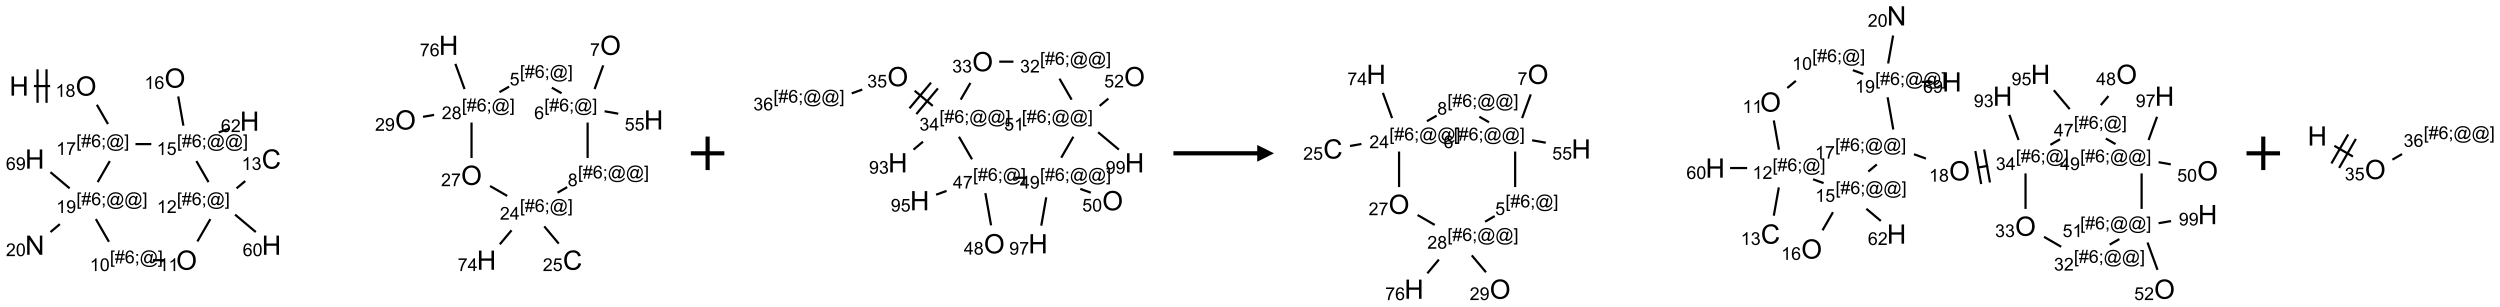 <?xml version="1.0" encoding="UTF-8"?>
<svg xmlns="http://www.w3.org/2000/svg" xmlns:xlink="http://www.w3.org/1999/xlink" width="1492" height="183" viewBox="0 0 1492 183">
<defs>
<g>
<g id="glyph-0-0">
<path d="M 2 0 L 2 -10 L 10 -10 L 10 0 Z M 2.25 -0.25 L 9.75 -0.25 L 9.75 -9.75 L 2.25 -9.75 Z M 2.25 -0.25 "/>
</g>
<g id="glyph-0-1">
<path d="M 1.281 0 L 1.281 -11.453 L 2.797 -11.453 L 2.797 -6.75 L 8.75 -6.75 L 8.75 -11.453 L 10.266 -11.453 L 10.266 0 L 8.75 0 L 8.75 -5.398 L 2.797 -5.398 L 2.797 0 Z M 1.281 0 "/>
</g>
<g id="glyph-0-2">
<path d="M 0.773 -5.578 C 0.773 -7.48 1.285 -8.969 2.305 -10.043 C 3.324 -11.117 4.645 -11.656 6.258 -11.656 C 7.316 -11.656 8.27 -11.402 9.117 -10.898 C 9.965 -10.395 10.613 -9.688 11.059 -8.785 C 11.504 -7.883 11.727 -6.855 11.727 -5.711 C 11.727 -4.551 11.492 -3.512 11.023 -2.594 C 10.555 -1.676 9.891 -0.984 9.031 -0.512 C 8.172 -0.039 7.246 0.195 6.25 0.195 C 5.172 0.195 4.207 -0.066 3.359 -0.586 C 2.512 -1.105 1.867 -1.816 1.43 -2.719 C 0.992 -3.621 0.773 -4.574 0.773 -5.578 Z M 2.336 -5.555 C 2.336 -4.176 2.707 -3.086 3.449 -2.293 C 4.191 -1.5 5.121 -1.102 6.242 -1.102 C 7.383 -1.102 8.32 -1.504 9.059 -2.305 C 9.797 -3.105 10.164 -4.246 10.164 -5.719 C 10.164 -6.652 10.008 -7.465 9.691 -8.16 C 9.375 -8.855 8.914 -9.395 8.309 -9.777 C 7.703 -10.16 7.02 -10.352 6.266 -10.352 C 5.191 -10.352 4.27 -9.984 3.496 -9.246 C 2.723 -8.508 2.336 -7.277 2.336 -5.555 Z M 2.336 -5.555 "/>
</g>
<g id="glyph-0-3">
<path d="M 9.406 -4.016 L 10.922 -3.633 C 10.605 -2.387 10.031 -1.438 9.207 -0.785 C 8.383 -0.133 7.371 0.195 6.18 0.195 C 4.945 0.195 3.941 -0.055 3.168 -0.559 C 2.395 -1.062 1.805 -1.789 1.402 -2.742 C 1 -3.695 0.797 -4.719 0.797 -5.812 C 0.797 -7.004 1.023 -8.047 1.48 -8.934 C 1.938 -9.82 2.586 -10.496 3.426 -10.957 C 4.266 -11.418 5.191 -11.648 6.203 -11.648 C 7.348 -11.648 8.312 -11.355 9.094 -10.773 C 9.875 -10.191 10.418 -9.371 10.727 -8.312 L 9.234 -7.961 C 8.969 -8.793 8.582 -9.402 8.078 -9.781 C 7.574 -10.16 6.938 -10.352 6.172 -10.352 C 5.293 -10.352 4.555 -10.141 3.965 -9.719 C 3.375 -9.297 2.957 -8.73 2.719 -8.02 C 2.48 -7.309 2.359 -6.574 2.359 -5.82 C 2.359 -4.848 2.5 -3.996 2.785 -3.27 C 3.07 -2.543 3.512 -2 4.109 -1.641 C 4.707 -1.281 5.355 -1.102 6.055 -1.102 C 6.902 -1.102 7.621 -1.348 8.211 -1.836 C 8.801 -2.324 9.199 -3.051 9.406 -4.016 Z M 9.406 -4.016 "/>
</g>
<g id="glyph-0-4">
<path d="M 1.219 0 L 1.219 -11.453 L 2.773 -11.453 L 8.789 -2.461 L 8.789 -11.453 L 10.242 -11.453 L 10.242 0 L 8.688 0 L 2.672 -9 L 2.672 0 Z M 1.219 0 "/>
</g>
<g id="glyph-1-0">
<path d="M 1.332 0 L 1.332 -6.668 L 6.668 -6.668 L 6.668 0 Z M 1.5 -0.168 L 6.5 -0.168 L 6.5 -6.5 L 1.5 -6.5 Z M 1.5 -0.168 "/>
</g>
<g id="glyph-1-1">
<path d="M 3.973 0 L 3.035 0 L 3.035 -5.973 C 2.809 -5.758 2.516 -5.543 2.148 -5.328 C 1.781 -5.113 1.453 -4.953 1.16 -4.844 L 1.16 -5.75 C 1.684 -5.996 2.145 -6.297 2.535 -6.645 C 2.93 -6.996 3.207 -7.336 3.371 -7.668 L 3.973 -7.668 Z M 3.973 0 "/>
</g>
<g id="glyph-1-2">
<path d="M 1.887 -4.141 C 1.496 -4.281 1.207 -4.484 1.02 -4.75 C 0.832 -5.016 0.738 -5.328 0.738 -5.699 C 0.738 -6.254 0.938 -6.719 1.34 -7.098 C 1.738 -7.477 2.27 -7.668 2.934 -7.668 C 3.598 -7.668 4.137 -7.473 4.543 -7.086 C 4.949 -6.699 5.152 -6.227 5.152 -5.672 C 5.152 -5.316 5.059 -5.008 4.871 -4.746 C 4.688 -4.484 4.406 -4.281 4.027 -4.141 C 4.496 -3.988 4.852 -3.742 5.098 -3.402 C 5.34 -3.062 5.465 -2.656 5.465 -2.184 C 5.465 -1.531 5.234 -0.98 4.77 -0.535 C 4.309 -0.09 3.703 0.129 2.949 0.129 C 2.195 0.129 1.586 -0.094 1.125 -0.539 C 0.664 -0.984 0.434 -1.543 0.434 -2.207 C 0.434 -2.703 0.559 -3.121 0.809 -3.457 C 1.062 -3.793 1.422 -4.02 1.887 -4.141 Z M 1.699 -5.73 C 1.699 -5.367 1.812 -5.074 2.047 -4.844 C 2.281 -4.613 2.582 -4.5 2.953 -4.5 C 3.312 -4.5 3.609 -4.613 3.84 -4.84 C 4.07 -5.066 4.188 -5.348 4.188 -5.676 C 4.188 -6.02 4.07 -6.309 3.832 -6.543 C 3.594 -6.777 3.297 -6.895 2.941 -6.895 C 2.586 -6.895 2.289 -6.781 2.051 -6.551 C 1.816 -6.324 1.699 -6.047 1.699 -5.73 Z M 1.395 -2.203 C 1.395 -1.938 1.461 -1.676 1.586 -1.426 C 1.711 -1.176 1.902 -0.984 2.152 -0.848 C 2.402 -0.711 2.672 -0.641 2.957 -0.641 C 3.406 -0.641 3.777 -0.785 4.066 -1.074 C 4.359 -1.363 4.504 -1.727 4.504 -2.172 C 4.504 -2.625 4.355 -2.996 4.055 -3.293 C 3.754 -3.586 3.379 -3.734 2.926 -3.734 C 2.484 -3.734 2.121 -3.59 1.832 -3.297 C 1.543 -3.004 1.395 -2.641 1.395 -2.203 Z M 1.395 -2.203 "/>
</g>
<g id="glyph-1-3">
<path d="M 0.723 2.121 L 0.723 -7.637 L 2.793 -7.637 L 2.793 -6.859 L 1.66 -6.859 L 1.66 1.344 L 2.793 1.344 L 2.793 2.121 Z M 0.723 2.121 "/>
</g>
<g id="glyph-1-4">
<path d="M 0.535 0.129 L 0.988 -2.09 L 0.109 -2.09 L 0.109 -2.863 L 1.145 -2.863 L 1.531 -4.754 L 0.109 -4.754 L 0.109 -5.531 L 1.688 -5.531 L 2.141 -7.766 L 2.922 -7.766 L 2.469 -5.531 L 4.109 -5.531 L 4.562 -7.766 L 5.348 -7.766 L 4.895 -5.531 L 5.797 -5.531 L 5.797 -4.754 L 4.738 -4.754 L 4.348 -2.863 L 5.797 -2.863 L 5.797 -2.09 L 4.191 -2.09 L 3.738 0.129 L 2.957 0.129 L 3.406 -2.09 L 1.77 -2.09 L 1.316 0.129 Z M 1.926 -2.863 L 3.562 -2.863 L 3.953 -4.754 L 2.312 -4.754 Z M 1.926 -2.863 "/>
</g>
<g id="glyph-1-5">
<path d="M 5.309 -5.766 L 4.375 -5.691 C 4.293 -6.059 4.172 -6.328 4.02 -6.496 C 3.766 -6.762 3.453 -6.895 3.082 -6.895 C 2.785 -6.895 2.523 -6.812 2.297 -6.645 C 2 -6.43 1.77 -6.117 1.598 -5.703 C 1.43 -5.289 1.34 -4.703 1.332 -3.938 C 1.559 -4.281 1.836 -4.535 2.16 -4.703 C 2.488 -4.871 2.828 -4.953 3.188 -4.953 C 3.812 -4.953 4.344 -4.723 4.785 -4.262 C 5.223 -3.801 5.441 -3.207 5.441 -2.48 C 5.441 -2 5.34 -1.555 5.133 -1.145 C 4.926 -0.73 4.641 -0.418 4.281 -0.199 C 3.922 0.02 3.512 0.129 3.051 0.129 C 2.27 0.129 1.633 -0.156 1.141 -0.73 C 0.648 -1.305 0.402 -2.254 0.402 -3.574 C 0.402 -5.051 0.672 -6.121 1.219 -6.793 C 1.695 -7.375 2.336 -7.668 3.141 -7.668 C 3.742 -7.668 4.234 -7.5 4.617 -7.16 C 5 -6.824 5.23 -6.359 5.309 -5.766 Z M 1.48 -2.473 C 1.48 -2.152 1.547 -1.844 1.684 -1.547 C 1.82 -1.25 2.016 -1.027 2.262 -0.871 C 2.508 -0.719 2.766 -0.641 3.035 -0.641 C 3.434 -0.641 3.773 -0.801 4.059 -1.121 C 4.344 -1.441 4.484 -1.875 4.484 -2.422 C 4.484 -2.949 4.344 -3.367 4.062 -3.668 C 3.781 -3.973 3.426 -4.125 3 -4.125 C 2.578 -4.125 2.219 -3.973 1.922 -3.668 C 1.625 -3.363 1.48 -2.969 1.48 -2.473 Z M 1.48 -2.473 "/>
</g>
<g id="glyph-1-6">
<path d="M 0.949 -4.465 L 0.949 -5.531 L 2.016 -5.531 L 2.016 -4.465 Z M 0.949 0 L 0.949 -1.066 L 2.016 -1.066 L 2.016 0 C 2.016 0.391 1.945 0.711 1.809 0.949 C 1.668 1.191 1.449 1.379 1.145 1.512 L 0.887 1.109 C 1.082 1.023 1.23 0.895 1.324 0.727 C 1.418 0.559 1.469 0.316 1.48 0 Z M 0.949 0 "/>
</g>
<g id="glyph-1-7">
<path d="M 6.047 -0.848 C 5.82 -0.59 5.57 -0.379 5.289 -0.223 C 5.008 -0.062 4.73 0.016 4.449 0.016 C 4.141 0.016 3.84 -0.074 3.547 -0.254 C 3.254 -0.434 3.02 -0.715 2.836 -1.09 C 2.652 -1.465 2.562 -1.875 2.562 -2.324 C 2.562 -2.875 2.703 -3.43 2.988 -3.98 C 3.27 -4.535 3.621 -4.953 4.043 -5.23 C 4.461 -5.508 4.871 -5.645 5.266 -5.645 C 5.566 -5.645 5.855 -5.566 6.129 -5.41 C 6.402 -5.25 6.641 -5.012 6.84 -4.688 L 7.016 -5.496 L 7.949 -5.496 L 7.199 -2 C 7.094 -1.516 7.043 -1.246 7.043 -1.191 C 7.043 -1.098 7.078 -1.02 7.148 -0.949 C 7.219 -0.883 7.305 -0.848 7.406 -0.848 C 7.59 -0.848 7.832 -0.953 8.129 -1.168 C 8.527 -1.445 8.84 -1.816 9.07 -2.285 C 9.301 -2.75 9.418 -3.234 9.418 -3.73 C 9.418 -4.309 9.27 -4.852 8.973 -5.355 C 8.676 -5.859 8.23 -6.262 7.645 -6.562 C 7.055 -6.863 6.406 -7.016 5.691 -7.016 C 4.879 -7.016 4.137 -6.824 3.465 -6.445 C 2.793 -6.066 2.273 -5.52 1.902 -4.809 C 1.535 -4.098 1.348 -3.34 1.348 -2.527 C 1.348 -1.676 1.535 -0.941 1.902 -0.328 C 2.273 0.285 2.809 0.742 3.508 1.035 C 4.207 1.328 4.984 1.473 5.832 1.473 C 6.742 1.473 7.504 1.32 8.121 1.016 C 8.734 0.711 9.195 0.34 9.5 -0.098 L 10.441 -0.098 C 10.266 0.266 9.961 0.637 9.531 1.016 C 9.102 1.395 8.59 1.695 7.996 1.914 C 7.402 2.133 6.688 2.246 5.848 2.246 C 5.078 2.246 4.367 2.145 3.715 1.949 C 3.066 1.75 2.512 1.453 2.051 1.055 C 1.594 0.656 1.25 0.199 1.016 -0.316 C 0.723 -0.973 0.578 -1.684 0.578 -2.441 C 0.578 -3.289 0.75 -4.098 1.098 -4.863 C 1.523 -5.805 2.125 -6.527 2.902 -7.027 C 3.684 -7.527 4.629 -7.777 5.738 -7.777 C 6.602 -7.777 7.375 -7.602 8.059 -7.246 C 8.746 -6.895 9.285 -6.371 9.684 -5.672 C 10.02 -5.07 10.188 -4.418 10.188 -3.715 C 10.188 -2.707 9.832 -1.812 9.125 -1.031 C 8.492 -0.328 7.801 0.02 7.051 0.02 C 6.812 0.02 6.617 -0.016 6.473 -0.09 C 6.324 -0.16 6.215 -0.266 6.145 -0.402 C 6.102 -0.488 6.066 -0.637 6.047 -0.848 Z M 3.527 -2.262 C 3.527 -1.785 3.641 -1.414 3.863 -1.152 C 4.09 -0.887 4.348 -0.754 4.641 -0.754 C 4.836 -0.754 5.039 -0.812 5.254 -0.93 C 5.469 -1.047 5.676 -1.219 5.871 -1.449 C 6.066 -1.676 6.23 -1.969 6.355 -2.32 C 6.48 -2.672 6.543 -3.027 6.543 -3.379 C 6.543 -3.852 6.426 -4.219 6.191 -4.48 C 5.957 -4.738 5.672 -4.871 5.332 -4.871 C 5.109 -4.871 4.902 -4.812 4.707 -4.699 C 4.512 -4.586 4.32 -4.406 4.137 -4.156 C 3.953 -3.906 3.805 -3.602 3.691 -3.246 C 3.582 -2.887 3.527 -2.559 3.527 -2.262 Z M 3.527 -2.262 "/>
</g>
<g id="glyph-1-8">
<path d="M 2.27 2.121 L 0.203 2.121 L 0.203 1.344 L 1.332 1.344 L 1.332 -6.859 L 0.203 -6.859 L 0.203 -7.637 L 2.27 -7.637 Z M 2.27 2.121 "/>
</g>
<g id="glyph-1-9">
<path d="M 0.504 -6.637 L 0.504 -7.535 L 5.449 -7.535 L 5.449 -6.809 C 4.961 -6.289 4.48 -5.602 4.004 -4.746 C 3.527 -3.887 3.156 -3.004 2.895 -2.098 C 2.707 -1.461 2.59 -0.762 2.535 0 L 1.574 0 C 1.582 -0.602 1.703 -1.328 1.926 -2.176 C 2.152 -3.027 2.477 -3.848 2.898 -4.637 C 3.32 -5.426 3.77 -6.094 4.246 -6.637 Z M 0.504 -6.637 "/>
</g>
<g id="glyph-1-10">
<path d="M 0.441 -2 L 1.426 -2.082 C 1.5 -1.605 1.668 -1.242 1.934 -1.004 C 2.199 -0.762 2.52 -0.641 2.895 -0.641 C 3.348 -0.641 3.73 -0.812 4.043 -1.152 C 4.355 -1.492 4.512 -1.941 4.512 -2.504 C 4.512 -3.039 4.359 -3.461 4.059 -3.77 C 3.758 -4.078 3.367 -4.234 2.879 -4.234 C 2.578 -4.234 2.305 -4.164 2.062 -4.027 C 1.82 -3.891 1.629 -3.715 1.488 -3.496 L 0.609 -3.609 L 1.348 -7.531 L 5.145 -7.531 L 5.145 -6.637 L 2.098 -6.637 L 1.688 -4.582 C 2.145 -4.902 2.625 -5.062 3.129 -5.062 C 3.797 -5.062 4.359 -4.832 4.816 -4.371 C 5.277 -3.91 5.504 -3.312 5.504 -2.59 C 5.504 -1.898 5.305 -1.301 4.902 -0.797 C 4.41 -0.18 3.742 0.129 2.895 0.129 C 2.199 0.129 1.633 -0.062 1.195 -0.453 C 0.758 -0.844 0.504 -1.359 0.441 -2 Z M 0.441 -2 "/>
</g>
<g id="glyph-1-11">
<path d="M 5.371 -0.902 L 5.371 0 L 0.324 0 C 0.316 -0.227 0.352 -0.441 0.434 -0.652 C 0.562 -0.996 0.766 -1.332 1.051 -1.668 C 1.332 -2 1.742 -2.387 2.277 -2.824 C 3.105 -3.504 3.668 -4.043 3.957 -4.441 C 4.25 -4.84 4.395 -5.215 4.395 -5.566 C 4.395 -5.938 4.262 -6.254 3.996 -6.508 C 3.73 -6.762 3.387 -6.891 2.957 -6.891 C 2.508 -6.891 2.145 -6.754 1.875 -6.484 C 1.605 -6.215 1.469 -5.84 1.465 -5.359 L 0.5 -5.457 C 0.566 -6.176 0.812 -6.727 1.246 -7.102 C 1.676 -7.477 2.254 -7.668 2.98 -7.668 C 3.711 -7.668 4.293 -7.465 4.719 -7.059 C 5.145 -6.652 5.359 -6.148 5.359 -5.547 C 5.359 -5.242 5.297 -4.941 5.172 -4.645 C 5.047 -4.352 4.84 -4.039 4.551 -3.715 C 4.262 -3.387 3.777 -2.938 3.105 -2.371 C 2.543 -1.898 2.18 -1.578 2.02 -1.41 C 1.859 -1.242 1.73 -1.07 1.625 -0.902 Z M 5.371 -0.902 "/>
</g>
<g id="glyph-1-12">
<path d="M 0.449 -2.016 L 1.387 -2.141 C 1.492 -1.609 1.676 -1.227 1.934 -0.992 C 2.191 -0.758 2.508 -0.641 2.879 -0.641 C 3.32 -0.641 3.695 -0.793 3.996 -1.098 C 4.301 -1.402 4.453 -1.781 4.453 -2.234 C 4.453 -2.664 4.312 -3.02 4.031 -3.301 C 3.75 -3.578 3.391 -3.719 2.957 -3.719 C 2.781 -3.719 2.562 -3.684 2.297 -3.613 L 2.402 -4.438 C 2.465 -4.43 2.516 -4.426 2.551 -4.426 C 2.949 -4.426 3.312 -4.531 3.629 -4.738 C 3.949 -4.949 4.109 -5.27 4.109 -5.703 C 4.109 -6.047 3.992 -6.332 3.762 -6.559 C 3.527 -6.785 3.227 -6.895 2.859 -6.895 C 2.496 -6.895 2.191 -6.781 1.949 -6.551 C 1.707 -6.324 1.547 -5.98 1.48 -5.52 L 0.543 -5.688 C 0.656 -6.316 0.918 -6.805 1.324 -7.148 C 1.73 -7.492 2.234 -7.668 2.84 -7.668 C 3.254 -7.668 3.641 -7.578 3.988 -7.398 C 4.34 -7.219 4.609 -6.977 4.793 -6.668 C 4.98 -6.359 5.074 -6.031 5.074 -5.684 C 5.074 -5.352 4.984 -5.051 4.809 -4.781 C 4.629 -4.512 4.367 -4.297 4.02 -4.137 C 4.473 -4.031 4.824 -3.816 5.074 -3.488 C 5.324 -3.16 5.449 -2.75 5.449 -2.254 C 5.449 -1.59 5.203 -1.023 4.719 -0.559 C 4.234 -0.098 3.617 0.137 2.875 0.137 C 2.203 0.137 1.648 -0.062 1.207 -0.465 C 0.762 -0.863 0.512 -1.379 0.449 -2.016 Z M 0.449 -2.016 "/>
</g>
<g id="glyph-1-13">
<path d="M 0.441 -3.766 C 0.441 -4.668 0.535 -5.395 0.723 -5.945 C 0.906 -6.496 1.184 -6.922 1.551 -7.219 C 1.918 -7.516 2.375 -7.668 2.934 -7.668 C 3.344 -7.668 3.703 -7.586 4.012 -7.418 C 4.32 -7.254 4.574 -7.016 4.777 -6.707 C 4.977 -6.395 5.137 -6.016 5.25 -5.57 C 5.363 -5.125 5.422 -4.523 5.422 -3.766 C 5.422 -2.871 5.328 -2.148 5.145 -1.598 C 4.961 -1.047 4.688 -0.621 4.32 -0.32 C 3.953 -0.02 3.492 0.129 2.934 0.129 C 2.195 0.129 1.617 -0.133 1.199 -0.66 C 0.695 -1.297 0.441 -2.332 0.441 -3.766 Z M 1.406 -3.766 C 1.406 -2.512 1.555 -1.68 1.848 -1.262 C 2.141 -0.848 2.5 -0.641 2.934 -0.641 C 3.363 -0.641 3.727 -0.848 4.02 -1.266 C 4.312 -1.684 4.457 -2.516 4.457 -3.766 C 4.457 -5.023 4.312 -5.859 4.02 -6.27 C 3.727 -6.684 3.359 -6.891 2.922 -6.891 C 2.492 -6.891 2.148 -6.707 1.891 -6.344 C 1.566 -5.879 1.406 -5.02 1.406 -3.766 Z M 1.406 -3.766 "/>
</g>
<g id="glyph-1-14">
<path d="M 0.582 -1.766 L 1.484 -1.848 C 1.562 -1.426 1.707 -1.117 1.922 -0.926 C 2.137 -0.734 2.414 -0.641 2.75 -0.641 C 3.039 -0.641 3.289 -0.707 3.508 -0.84 C 3.727 -0.973 3.902 -1.148 4.043 -1.367 C 4.18 -1.586 4.297 -1.887 4.391 -2.262 C 4.484 -2.637 4.531 -3.016 4.531 -3.406 C 4.531 -3.449 4.531 -3.512 4.527 -3.594 C 4.34 -3.297 4.082 -3.055 3.758 -2.867 C 3.434 -2.68 3.082 -2.59 2.703 -2.59 C 2.07 -2.59 1.535 -2.816 1.098 -3.277 C 0.66 -3.734 0.441 -4.34 0.441 -5.09 C 0.441 -5.863 0.672 -6.484 1.129 -6.957 C 1.586 -7.43 2.156 -7.668 2.844 -7.668 C 3.34 -7.668 3.793 -7.531 4.207 -7.266 C 4.617 -7 4.93 -6.617 5.145 -6.121 C 5.355 -5.629 5.465 -4.91 5.465 -3.973 C 5.465 -2.996 5.359 -2.223 5.145 -1.645 C 4.934 -1.066 4.617 -0.625 4.199 -0.324 C 3.781 -0.02 3.293 0.129 2.73 0.129 C 2.133 0.129 1.645 -0.035 1.266 -0.367 C 0.887 -0.699 0.66 -1.164 0.582 -1.766 Z M 4.422 -5.137 C 4.422 -5.676 4.277 -6.102 3.992 -6.418 C 3.707 -6.734 3.359 -6.891 2.957 -6.891 C 2.543 -6.891 2.18 -6.719 1.871 -6.379 C 1.562 -6.039 1.406 -5.598 1.406 -5.059 C 1.406 -4.57 1.555 -4.176 1.848 -3.871 C 2.141 -3.566 2.5 -3.418 2.934 -3.418 C 3.367 -3.418 3.723 -3.57 4.004 -3.871 C 4.281 -4.176 4.422 -4.598 4.422 -5.137 Z M 4.422 -5.137 "/>
</g>
<g id="glyph-1-15">
<path d="M 3.449 0 L 3.449 -1.828 L 0.137 -1.828 L 0.137 -2.688 L 3.621 -7.637 L 4.387 -7.637 L 4.387 -2.688 L 5.418 -2.688 L 5.418 -1.828 L 4.387 -1.828 L 4.387 0 Z M 3.449 -2.688 L 3.449 -6.129 L 1.059 -2.688 Z M 3.449 -2.688 "/>
</g>
</g>
</defs>
<path fill="none" stroke-width="0.033" stroke-linecap="butt" stroke-linejoin="miter" stroke="rgb(0%, 0%, 0%)" stroke-opacity="1" stroke-miterlimit="10" d="M 0.222 0.608 L 0.464 0.608 " transform="matrix(40, 0, 0, 40, 11.369, 27.043)"/>
<path fill="none" stroke-width="0.033" stroke-linecap="butt" stroke-linejoin="miter" stroke="rgb(0%, 0%, 0%)" stroke-opacity="1" stroke-miterlimit="10" d="M 0.41 0.858 L 0.41 0.358 " transform="matrix(40, 0, 0, 40, 11.369, 27.043)"/>
<path fill="none" stroke-width="0.033" stroke-linecap="butt" stroke-linejoin="miter" stroke="rgb(0%, 0%, 0%)" stroke-opacity="1" stroke-miterlimit="10" d="M 0.276 0.858 L 0.276 0.358 " transform="matrix(40, 0, 0, 40, 11.369, 27.043)"/>
<path fill="none" stroke-width="0.033" stroke-linecap="butt" stroke-linejoin="miter" stroke="rgb(0%, 0%, 0%)" stroke-opacity="1" stroke-miterlimit="10" d="M 1.161 0.887 L 1.327 1.175 " transform="matrix(40, 0, 0, 40, 11.369, 27.043)"/>
<path fill="none" stroke-width="0.033" stroke-linecap="butt" stroke-linejoin="miter" stroke="rgb(0%, 0%, 0%)" stroke-opacity="1" stroke-miterlimit="10" d="M 1.737 1.474 L 1.973 1.474 " transform="matrix(40, 0, 0, 40, 11.369, 27.043)"/>
<path fill="none" stroke-width="0.033" stroke-linecap="butt" stroke-linejoin="miter" stroke="rgb(0%, 0%, 0%)" stroke-opacity="1" stroke-miterlimit="10" d="M 2.452 1.199 L 2.375 0.763 " transform="matrix(40, 0, 0, 40, 11.369, 27.043)"/>
<path fill="none" stroke-width="0.033" stroke-linecap="butt" stroke-linejoin="miter" stroke="rgb(0%, 0%, 0%)" stroke-opacity="1" stroke-miterlimit="10" d="M 2.979 1.299 L 3.136 1.242 " transform="matrix(40, 0, 0, 40, 11.369, 27.043)"/>
<path fill="none" stroke-width="0.033" stroke-linecap="butt" stroke-linejoin="miter" stroke="rgb(0%, 0%, 0%)" stroke-opacity="1" stroke-miterlimit="10" d="M 2.646 1.727 L 2.827 2.041 " transform="matrix(40, 0, 0, 40, 11.369, 27.043)"/>
<path fill="none" stroke-width="0.033" stroke-linecap="butt" stroke-linejoin="miter" stroke="rgb(0%, 0%, 0%)" stroke-opacity="1" stroke-miterlimit="10" d="M 3.245 2.134 L 3.375 2.025 " transform="matrix(40, 0, 0, 40, 11.369, 27.043)"/>
<path fill="none" stroke-width="0.033" stroke-linecap="butt" stroke-linejoin="miter" stroke="rgb(0%, 0%, 0%)" stroke-opacity="1" stroke-miterlimit="10" d="M 3.223 2.526 L 3.532 2.786 " transform="matrix(40, 0, 0, 40, 11.369, 27.043)"/>
<path fill="none" stroke-width="0.033" stroke-linecap="butt" stroke-linejoin="miter" stroke="rgb(0%, 0%, 0%)" stroke-opacity="1" stroke-miterlimit="10" d="M 2.854 2.593 L 2.661 2.926 " transform="matrix(40, 0, 0, 40, 11.369, 27.043)"/>
<path fill="none" stroke-width="0.033" stroke-linecap="butt" stroke-linejoin="miter" stroke="rgb(0%, 0%, 0%)" stroke-opacity="1" stroke-miterlimit="10" d="M 2.164 3.206 L 1.997 3.206 " transform="matrix(40, 0, 0, 40, 11.369, 27.043)"/>
<path fill="none" stroke-width="0.033" stroke-linecap="butt" stroke-linejoin="miter" stroke="rgb(0%, 0%, 0%)" stroke-opacity="1" stroke-miterlimit="10" d="M 1.341 2.931 L 1.146 2.593 " transform="matrix(40, 0, 0, 40, 11.369, 27.043)"/>
<path fill="none" stroke-width="0.033" stroke-linecap="butt" stroke-linejoin="miter" stroke="rgb(0%, 0%, 0%)" stroke-opacity="1" stroke-miterlimit="10" d="M 1.173 2.041 L 1.354 1.727 " transform="matrix(40, 0, 0, 40, 11.369, 27.043)"/>
<path fill="none" stroke-width="0.033" stroke-linecap="butt" stroke-linejoin="miter" stroke="rgb(0%, 0%, 0%)" stroke-opacity="1" stroke-miterlimit="10" d="M 0.609 2.668 L 0.469 2.786 " transform="matrix(40, 0, 0, 40, 11.369, 27.043)"/>
<path fill="none" stroke-width="0.033" stroke-linecap="butt" stroke-linejoin="miter" stroke="rgb(0%, 0%, 0%)" stroke-opacity="1" stroke-miterlimit="10" d="M 0.755 2.134 L 0.468 1.893 " transform="matrix(40, 0, 0, 40, 11.369, 27.043)"/>
<path fill="none" stroke-width="0.033" stroke-linecap="butt" stroke-linejoin="miter" stroke="rgb(0%, 0%, 0%)" stroke-opacity="1" stroke-miterlimit="10" d="M 8.716 0.299 L 8.587 0.653 " transform="matrix(40, 0, 0, 40, 11.369, 27.043)"/>
<path fill="none" stroke-width="0.033" stroke-linecap="butt" stroke-linejoin="miter" stroke="rgb(0%, 0%, 0%)" stroke-opacity="1" stroke-miterlimit="10" d="M 8.483 1.152 L 8.483 1.682 " transform="matrix(40, 0, 0, 40, 11.369, 27.043)"/>
<path fill="none" stroke-width="0.033" stroke-linecap="butt" stroke-linejoin="miter" stroke="rgb(0%, 0%, 0%)" stroke-opacity="1" stroke-miterlimit="10" d="M 8.178 2.116 L 8.034 2.199 " transform="matrix(40, 0, 0, 40, 11.369, 27.043)"/>
<path fill="none" stroke-width="0.033" stroke-linecap="butt" stroke-linejoin="miter" stroke="rgb(0%, 0%, 0%)" stroke-opacity="1" stroke-miterlimit="10" d="M 7.283 2.247 L 7.027 2.099 " transform="matrix(40, 0, 0, 40, 11.369, 27.043)"/>
<path fill="none" stroke-width="0.033" stroke-linecap="butt" stroke-linejoin="miter" stroke="rgb(0%, 0%, 0%)" stroke-opacity="1" stroke-miterlimit="10" d="M 6.751 1.682 L 6.751 1.152 " transform="matrix(40, 0, 0, 40, 11.369, 27.043)"/>
<path fill="none" stroke-width="0.033" stroke-linecap="butt" stroke-linejoin="miter" stroke="rgb(0%, 0%, 0%)" stroke-opacity="1" stroke-miterlimit="10" d="M 7.168 0.699 L 7.312 0.616 " transform="matrix(40, 0, 0, 40, 11.369, 27.043)"/>
<path fill="none" stroke-width="0.033" stroke-linecap="butt" stroke-linejoin="miter" stroke="rgb(0%, 0%, 0%)" stroke-opacity="1" stroke-miterlimit="10" d="M 7.949 0.632 L 8.094 0.715 " transform="matrix(40, 0, 0, 40, 11.369, 27.043)"/>
<path fill="none" stroke-width="0.033" stroke-linecap="butt" stroke-linejoin="miter" stroke="rgb(0%, 0%, 0%)" stroke-opacity="1" stroke-miterlimit="10" d="M 6.192 1.038 L 6.027 1.067 " transform="matrix(40, 0, 0, 40, 11.369, 27.043)"/>
<path fill="none" stroke-width="0.033" stroke-linecap="butt" stroke-linejoin="miter" stroke="rgb(0%, 0%, 0%)" stroke-opacity="1" stroke-miterlimit="10" d="M 6.647 0.653 L 6.51 0.277 " transform="matrix(40, 0, 0, 40, 11.369, 27.043)"/>
<path fill="none" stroke-width="0.033" stroke-linecap="butt" stroke-linejoin="miter" stroke="rgb(0%, 0%, 0%)" stroke-opacity="1" stroke-miterlimit="10" d="M 7.836 2.701 L 8.052 2.959 " transform="matrix(40, 0, 0, 40, 11.369, 27.043)"/>
<path fill="none" stroke-width="0.033" stroke-linecap="butt" stroke-linejoin="miter" stroke="rgb(0%, 0%, 0%)" stroke-opacity="1" stroke-miterlimit="10" d="M 7.348 2.76 L 7.173 2.969 " transform="matrix(40, 0, 0, 40, 11.369, 27.043)"/>
<path fill="none" stroke-width="0.033" stroke-linecap="butt" stroke-linejoin="miter" stroke="rgb(0%, 0%, 0%)" stroke-opacity="1" stroke-miterlimit="10" d="M 8.736 0.984 L 8.94 1.02 " transform="matrix(40, 0, 0, 40, 11.369, 27.043)"/>
<g fill="rgb(0%, 0%, 0%)" fill-opacity="1">
<use xlink:href="#glyph-0-1" x="5.598" y="57.078"/>
</g>
<g fill="rgb(0%, 0%, 0%)" fill-opacity="1">
<use xlink:href="#glyph-0-2" x="45.121" y="57.082"/>
</g>
<g fill="rgb(0%, 0%, 0%)" fill-opacity="1">
<use xlink:href="#glyph-1-1" x="33.16" y="57.828"/>
<use xlink:href="#glyph-1-2" x="39.092" y="57.828"/>
</g>
<g fill="rgb(0%, 0%, 0%)" fill-opacity="1">
<use xlink:href="#glyph-1-3" x="45.539" y="87.844"/>
<use xlink:href="#glyph-1-4" x="48.503" y="87.844"/>
<use xlink:href="#glyph-1-5" x="54.435" y="87.844"/>
<use xlink:href="#glyph-1-6" x="60.367" y="87.844"/>
<use xlink:href="#glyph-1-7" x="63.331" y="87.844"/>
<use xlink:href="#glyph-1-8" x="74.159" y="87.844"/>
</g>
<g fill="rgb(0%, 0%, 0%)" fill-opacity="1">
<use xlink:href="#glyph-1-1" x="33.551" y="92.473"/>
<use xlink:href="#glyph-1-9" x="39.483" y="92.473"/>
</g>
<g fill="rgb(0%, 0%, 0%)" fill-opacity="1">
<use xlink:href="#glyph-1-3" x="105.582" y="87.844"/>
<use xlink:href="#glyph-1-4" x="108.546" y="87.844"/>
<use xlink:href="#glyph-1-5" x="114.478" y="87.844"/>
<use xlink:href="#glyph-1-6" x="120.41" y="87.844"/>
<use xlink:href="#glyph-1-7" x="123.374" y="87.844"/>
<use xlink:href="#glyph-1-7" x="134.202" y="87.844"/>
<use xlink:href="#glyph-1-8" x="145.03" y="87.844"/>
</g>
<g fill="rgb(0%, 0%, 0%)" fill-opacity="1">
<use xlink:href="#glyph-1-1" x="93.535" y="92.473"/>
<use xlink:href="#glyph-1-10" x="99.467" y="92.473"/>
</g>
<g fill="rgb(0%, 0%, 0%)" fill-opacity="1">
<use xlink:href="#glyph-0-2" x="98.176" y="52.328"/>
</g>
<g fill="rgb(0%, 0%, 0%)" fill-opacity="1">
<use xlink:href="#glyph-1-1" x="86.238" y="53.078"/>
<use xlink:href="#glyph-1-5" x="92.171" y="53.078"/>
</g>
<g fill="rgb(0%, 0%, 0%)" fill-opacity="1">
<use xlink:href="#glyph-0-1" x="143.184" y="78.039"/>
</g>
<g fill="rgb(0%, 0%, 0%)" fill-opacity="1">
<use xlink:href="#glyph-1-5" x="131.828" y="78.828"/>
<use xlink:href="#glyph-1-11" x="137.76" y="78.828"/>
</g>
<g fill="rgb(0%, 0%, 0%)" fill-opacity="1">
<use xlink:href="#glyph-1-3" x="105.539" y="122.484"/>
<use xlink:href="#glyph-1-4" x="108.503" y="122.484"/>
<use xlink:href="#glyph-1-5" x="114.435" y="122.484"/>
<use xlink:href="#glyph-1-6" x="120.367" y="122.484"/>
<use xlink:href="#glyph-1-7" x="123.331" y="122.484"/>
<use xlink:href="#glyph-1-8" x="134.159" y="122.484"/>
</g>
<g fill="rgb(0%, 0%, 0%)" fill-opacity="1">
<use xlink:href="#glyph-1-1" x="93.629" y="127.113"/>
<use xlink:href="#glyph-1-11" x="99.561" y="127.113"/>
</g>
<g fill="rgb(0%, 0%, 0%)" fill-opacity="1">
<use xlink:href="#glyph-0-3" x="156.152" y="100.648"/>
</g>
<g fill="rgb(0%, 0%, 0%)" fill-opacity="1">
<use xlink:href="#glyph-1-1" x="144.234" y="101.402"/>
<use xlink:href="#glyph-1-12" x="150.167" y="101.402"/>
</g>
<g fill="rgb(0%, 0%, 0%)" fill-opacity="1">
<use xlink:href="#glyph-0-1" x="156.238" y="152.07"/>
</g>
<g fill="rgb(0%, 0%, 0%)" fill-opacity="1">
<use xlink:href="#glyph-1-5" x="144.832" y="152.863"/>
<use xlink:href="#glyph-1-13" x="150.764" y="152.863"/>
</g>
<g fill="rgb(0%, 0%, 0%)" fill-opacity="1">
<use xlink:href="#glyph-0-2" x="105.121" y="161.004"/>
</g>
<g fill="rgb(0%, 0%, 0%)" fill-opacity="1">
<use xlink:href="#glyph-1-1" x="94.652" y="161.754"/>
<use xlink:href="#glyph-1-1" x="100.585" y="161.754"/>
</g>
<g fill="rgb(0%, 0%, 0%)" fill-opacity="1">
<use xlink:href="#glyph-1-3" x="65.582" y="157.125"/>
<use xlink:href="#glyph-1-4" x="68.546" y="157.125"/>
<use xlink:href="#glyph-1-5" x="74.478" y="157.125"/>
<use xlink:href="#glyph-1-6" x="80.41" y="157.125"/>
<use xlink:href="#glyph-1-7" x="83.374" y="157.125"/>
<use xlink:href="#glyph-1-8" x="94.202" y="157.125"/>
</g>
<g fill="rgb(0%, 0%, 0%)" fill-opacity="1">
<use xlink:href="#glyph-1-1" x="53.617" y="161.754"/>
<use xlink:href="#glyph-1-13" x="59.549" y="161.754"/>
</g>
<g fill="rgb(0%, 0%, 0%)" fill-opacity="1">
<use xlink:href="#glyph-1-3" x="45.582" y="122.484"/>
<use xlink:href="#glyph-1-4" x="48.546" y="122.484"/>
<use xlink:href="#glyph-1-5" x="54.478" y="122.484"/>
<use xlink:href="#glyph-1-6" x="60.41" y="122.484"/>
<use xlink:href="#glyph-1-7" x="63.374" y="122.484"/>
<use xlink:href="#glyph-1-7" x="74.202" y="122.484"/>
<use xlink:href="#glyph-1-8" x="85.03" y="122.484"/>
</g>
<g fill="rgb(0%, 0%, 0%)" fill-opacity="1">
<use xlink:href="#glyph-1-1" x="33.574" y="127.113"/>
<use xlink:href="#glyph-1-14" x="39.507" y="127.113"/>
</g>
<g fill="rgb(0%, 0%, 0%)" fill-opacity="1">
<use xlink:href="#glyph-0-4" x="14.996" y="152.07"/>
</g>
<g fill="rgb(0%, 0%, 0%)" fill-opacity="1">
<use xlink:href="#glyph-1-11" x="3.527" y="152.863"/>
<use xlink:href="#glyph-1-13" x="9.46" y="152.863"/>
</g>
<g fill="rgb(0%, 0%, 0%)" fill-opacity="1">
<use xlink:href="#glyph-0-1" x="14.953" y="100.648"/>
</g>
<g fill="rgb(0%, 0%, 0%)" fill-opacity="1">
<use xlink:href="#glyph-1-5" x="3.504" y="101.441"/>
<use xlink:href="#glyph-1-14" x="9.436" y="101.441"/>
</g>
<g fill="rgb(0%, 0%, 0%)" fill-opacity="1">
<use xlink:href="#glyph-0-2" x="358.117" y="32.773"/>
</g>
<g fill="rgb(0%, 0%, 0%)" fill-opacity="1">
<use xlink:href="#glyph-1-9" x="352.105" y="33.395"/>
</g>
<g fill="rgb(0%, 0%, 0%)" fill-opacity="1">
<use xlink:href="#glyph-1-3" x="324.855" y="66.484"/>
<use xlink:href="#glyph-1-4" x="327.819" y="66.484"/>
<use xlink:href="#glyph-1-5" x="333.751" y="66.484"/>
<use xlink:href="#glyph-1-6" x="339.684" y="66.484"/>
<use xlink:href="#glyph-1-7" x="342.647" y="66.484"/>
<use xlink:href="#glyph-1-8" x="353.475" y="66.484"/>
</g>
<g fill="rgb(0%, 0%, 0%)" fill-opacity="1">
<use xlink:href="#glyph-1-5" x="318.805" y="71.113"/>
</g>
<g fill="rgb(0%, 0%, 0%)" fill-opacity="1">
<use xlink:href="#glyph-1-3" x="344.898" y="106.484"/>
<use xlink:href="#glyph-1-4" x="347.862" y="106.484"/>
<use xlink:href="#glyph-1-5" x="353.794" y="106.484"/>
<use xlink:href="#glyph-1-6" x="359.727" y="106.484"/>
<use xlink:href="#glyph-1-7" x="362.69" y="106.484"/>
<use xlink:href="#glyph-1-7" x="373.518" y="106.484"/>
<use xlink:href="#glyph-1-8" x="384.346" y="106.484"/>
</g>
<g fill="rgb(0%, 0%, 0%)" fill-opacity="1">
<use xlink:href="#glyph-1-2" x="338.824" y="111.113"/>
</g>
<g fill="rgb(0%, 0%, 0%)" fill-opacity="1">
<use xlink:href="#glyph-1-3" x="310.258" y="126.484"/>
<use xlink:href="#glyph-1-4" x="313.221" y="126.484"/>
<use xlink:href="#glyph-1-5" x="319.154" y="126.484"/>
<use xlink:href="#glyph-1-6" x="325.086" y="126.484"/>
<use xlink:href="#glyph-1-7" x="328.049" y="126.484"/>
<use xlink:href="#glyph-1-8" x="338.878" y="126.484"/>
</g>
<g fill="rgb(0%, 0%, 0%)" fill-opacity="1">
<use xlink:href="#glyph-1-11" x="298.301" y="131.113"/>
<use xlink:href="#glyph-1-15" x="304.233" y="131.113"/>
</g>
<g fill="rgb(0%, 0%, 0%)" fill-opacity="1">
<use xlink:href="#glyph-0-2" x="275.152" y="110.363"/>
</g>
<g fill="rgb(0%, 0%, 0%)" fill-opacity="1">
<use xlink:href="#glyph-1-11" x="263.215" y="111.109"/>
<use xlink:href="#glyph-1-9" x="269.147" y="111.109"/>
</g>
<g fill="rgb(0%, 0%, 0%)" fill-opacity="1">
<use xlink:href="#glyph-1-3" x="275.613" y="66.484"/>
<use xlink:href="#glyph-1-4" x="278.577" y="66.484"/>
<use xlink:href="#glyph-1-5" x="284.509" y="66.484"/>
<use xlink:href="#glyph-1-6" x="290.441" y="66.484"/>
<use xlink:href="#glyph-1-7" x="293.405" y="66.484"/>
<use xlink:href="#glyph-1-8" x="304.233" y="66.484"/>
</g>
<g fill="rgb(0%, 0%, 0%)" fill-opacity="1">
<use xlink:href="#glyph-1-11" x="263.613" y="71.113"/>
<use xlink:href="#glyph-1-2" x="269.546" y="71.113"/>
</g>
<g fill="rgb(0%, 0%, 0%)" fill-opacity="1">
<use xlink:href="#glyph-1-3" x="310.258" y="46.484"/>
<use xlink:href="#glyph-1-4" x="313.221" y="46.484"/>
<use xlink:href="#glyph-1-5" x="319.154" y="46.484"/>
<use xlink:href="#glyph-1-6" x="325.086" y="46.484"/>
<use xlink:href="#glyph-1-7" x="328.049" y="46.484"/>
<use xlink:href="#glyph-1-8" x="338.878" y="46.484"/>
</g>
<g fill="rgb(0%, 0%, 0%)" fill-opacity="1">
<use xlink:href="#glyph-1-10" x="304.141" y="50.98"/>
</g>
<g fill="rgb(0%, 0%, 0%)" fill-opacity="1">
<use xlink:href="#glyph-0-2" x="235.762" y="77.309"/>
</g>
<g fill="rgb(0%, 0%, 0%)" fill-opacity="1">
<use xlink:href="#glyph-1-11" x="223.805" y="78.055"/>
<use xlink:href="#glyph-1-14" x="229.737" y="78.055"/>
</g>
<g fill="rgb(0%, 0%, 0%)" fill-opacity="1">
<use xlink:href="#glyph-0-1" x="261.949" y="32.77"/>
</g>
<g fill="rgb(0%, 0%, 0%)" fill-opacity="1">
<use xlink:href="#glyph-1-9" x="250.52" y="33.562"/>
<use xlink:href="#glyph-1-5" x="256.452" y="33.562"/>
</g>
<g fill="rgb(0%, 0%, 0%)" fill-opacity="1">
<use xlink:href="#glyph-0-3" x="335.898" y="161"/>
</g>
<g fill="rgb(0%, 0%, 0%)" fill-opacity="1">
<use xlink:href="#glyph-1-11" x="323.922" y="161.754"/>
<use xlink:href="#glyph-1-10" x="329.854" y="161.754"/>
</g>
<g fill="rgb(0%, 0%, 0%)" fill-opacity="1">
<use xlink:href="#glyph-0-1" x="284.559" y="161"/>
</g>
<g fill="rgb(0%, 0%, 0%)" fill-opacity="1">
<use xlink:href="#glyph-1-9" x="273.156" y="161.762"/>
<use xlink:href="#glyph-1-15" x="279.089" y="161.762"/>
</g>
<g fill="rgb(0%, 0%, 0%)" fill-opacity="1">
<use xlink:href="#glyph-0-1" x="384.305" y="77.305"/>
</g>
<g fill="rgb(0%, 0%, 0%)" fill-opacity="1">
<use xlink:href="#glyph-1-10" x="372.812" y="77.965"/>
<use xlink:href="#glyph-1-10" x="378.745" y="77.965"/>
</g>
<path fill="none" stroke-width="0.062" stroke-linecap="butt" stroke-linejoin="miter" stroke="rgb(0%, 0%, 0%)" stroke-opacity="1" stroke-miterlimit="10" d="M -0 0 L 0.5 0 M 0.25 -0.25 L 0.25 0.25 " transform="matrix(40, 0, 0, 40, 412.303, 91.5)"/>
<path fill="none" stroke-width="0.033" stroke-linecap="butt" stroke-linejoin="miter" stroke="rgb(0%, 0%, 0%)" stroke-opacity="1" stroke-miterlimit="10" d="M 2.453 0 L 2.665 0 " transform="matrix(40, 0, 0, 40, 498.228, 36.801)"/>
<path fill="none" stroke-width="0.033" stroke-linecap="butt" stroke-linejoin="miter" stroke="rgb(0%, 0%, 0%)" stroke-opacity="1" stroke-miterlimit="10" d="M 3.352 0.254 L 3.533 0.567 " transform="matrix(40, 0, 0, 40, 498.228, 36.801)"/>
<path fill="none" stroke-width="0.033" stroke-linecap="butt" stroke-linejoin="miter" stroke="rgb(0%, 0%, 0%)" stroke-opacity="1" stroke-miterlimit="10" d="M 3.559 1.12 L 3.378 1.433 " transform="matrix(40, 0, 0, 40, 498.228, 36.801)"/>
<path fill="none" stroke-width="0.033" stroke-linecap="butt" stroke-linejoin="miter" stroke="rgb(0%, 0%, 0%)" stroke-opacity="1" stroke-miterlimit="10" d="M 2.849 1.732 L 2.683 1.732 " transform="matrix(40, 0, 0, 40, 498.228, 36.801)"/>
<path fill="none" stroke-width="0.033" stroke-linecap="butt" stroke-linejoin="miter" stroke="rgb(0%, 0%, 0%)" stroke-opacity="1" stroke-miterlimit="10" d="M 2.047 1.457 L 1.852 1.12 " transform="matrix(40, 0, 0, 40, 498.228, 36.801)"/>
<path fill="none" stroke-width="0.033" stroke-linecap="butt" stroke-linejoin="miter" stroke="rgb(0%, 0%, 0%)" stroke-opacity="1" stroke-miterlimit="10" d="M 1.878 0.567 L 2.023 0.317 " transform="matrix(40, 0, 0, 40, 498.228, 36.801)"/>
<path fill="none" stroke-width="0.033" stroke-linecap="butt" stroke-linejoin="miter" stroke="rgb(0%, 0%, 0%)" stroke-opacity="1" stroke-miterlimit="10" d="M 1.461 0.66 L 1.191 0.434 " transform="matrix(40, 0, 0, 40, 498.228, 36.801)"/>
<path fill="none" stroke-width="0.033" stroke-linecap="butt" stroke-linejoin="miter" stroke="rgb(0%, 0%, 0%)" stroke-opacity="1" stroke-miterlimit="10" d="M 1.435 0.313 L 1.114 0.696 " transform="matrix(40, 0, 0, 40, 498.228, 36.801)"/>
<path fill="none" stroke-width="0.033" stroke-linecap="butt" stroke-linejoin="miter" stroke="rgb(0%, 0%, 0%)" stroke-opacity="1" stroke-miterlimit="10" d="M 1.538 0.399 L 1.216 0.782 " transform="matrix(40, 0, 0, 40, 498.228, 36.801)"/>
<path fill="none" stroke-width="0.033" stroke-linecap="butt" stroke-linejoin="miter" stroke="rgb(0%, 0%, 0%)" stroke-opacity="1" stroke-miterlimit="10" d="M 0.409 0.416 L 0.252 0.473 " transform="matrix(40, 0, 0, 40, 498.228, 36.801)"/>
<path fill="none" stroke-width="0.033" stroke-linecap="butt" stroke-linejoin="miter" stroke="rgb(0%, 0%, 0%)" stroke-opacity="1" stroke-miterlimit="10" d="M 1.315 1.194 L 1.174 1.312 " transform="matrix(40, 0, 0, 40, 498.228, 36.801)"/>
<path fill="none" stroke-width="0.033" stroke-linecap="butt" stroke-linejoin="miter" stroke="rgb(0%, 0%, 0%)" stroke-opacity="1" stroke-miterlimit="10" d="M 2.246 1.961 L 2.331 2.442 " transform="matrix(40, 0, 0, 40, 498.228, 36.801)"/>
<path fill="none" stroke-width="0.033" stroke-linecap="butt" stroke-linejoin="miter" stroke="rgb(0%, 0%, 0%)" stroke-opacity="1" stroke-miterlimit="10" d="M 1.667 1.928 L 1.511 1.985 " transform="matrix(40, 0, 0, 40, 498.228, 36.801)"/>
<path fill="none" stroke-width="0.033" stroke-linecap="butt" stroke-linejoin="miter" stroke="rgb(0%, 0%, 0%)" stroke-opacity="1" stroke-miterlimit="10" d="M 3.662 1.898 L 3.819 1.955 " transform="matrix(40, 0, 0, 40, 498.228, 36.801)"/>
<path fill="none" stroke-width="0.033" stroke-linecap="butt" stroke-linejoin="miter" stroke="rgb(0%, 0%, 0%)" stroke-opacity="1" stroke-miterlimit="10" d="M 3.154 2.024 L 3.08 2.447 " transform="matrix(40, 0, 0, 40, 498.228, 36.801)"/>
<path fill="none" stroke-width="0.033" stroke-linecap="butt" stroke-linejoin="miter" stroke="rgb(0%, 0%, 0%)" stroke-opacity="1" stroke-miterlimit="10" d="M 3.951 0.66 L 4.081 0.551 " transform="matrix(40, 0, 0, 40, 498.228, 36.801)"/>
<path fill="none" stroke-width="0.033" stroke-linecap="butt" stroke-linejoin="miter" stroke="rgb(0%, 0%, 0%)" stroke-opacity="1" stroke-miterlimit="10" d="M 3.928 1.053 L 4.238 1.312 " transform="matrix(40, 0, 0, 40, 498.228, 36.801)"/>
<g fill="rgb(0%, 0%, 0%)" fill-opacity="1">
<use xlink:href="#glyph-0-2" x="580.211" y="42.531"/>
</g>
<g fill="rgb(0%, 0%, 0%)" fill-opacity="1">
<use xlink:href="#glyph-1-12" x="568.27" y="43.281"/>
<use xlink:href="#glyph-1-12" x="574.202" y="43.281"/>
</g>
<g fill="rgb(0%, 0%, 0%)" fill-opacity="1">
<use xlink:href="#glyph-1-3" x="620.672" y="38.652"/>
<use xlink:href="#glyph-1-4" x="623.635" y="38.652"/>
<use xlink:href="#glyph-1-5" x="629.568" y="38.652"/>
<use xlink:href="#glyph-1-6" x="635.5" y="38.652"/>
<use xlink:href="#glyph-1-7" x="638.464" y="38.652"/>
<use xlink:href="#glyph-1-7" x="649.292" y="38.652"/>
<use xlink:href="#glyph-1-8" x="660.12" y="38.652"/>
</g>
<g fill="rgb(0%, 0%, 0%)" fill-opacity="1">
<use xlink:href="#glyph-1-12" x="608.762" y="43.281"/>
<use xlink:href="#glyph-1-11" x="614.694" y="43.281"/>
</g>
<g fill="rgb(0%, 0%, 0%)" fill-opacity="1">
<use xlink:href="#glyph-1-3" x="609.801" y="73.293"/>
<use xlink:href="#glyph-1-4" x="612.764" y="73.293"/>
<use xlink:href="#glyph-1-5" x="618.697" y="73.293"/>
<use xlink:href="#glyph-1-6" x="624.629" y="73.293"/>
<use xlink:href="#glyph-1-7" x="627.592" y="73.293"/>
<use xlink:href="#glyph-1-7" x="638.421" y="73.293"/>
<use xlink:href="#glyph-1-8" x="649.249" y="73.293"/>
</g>
<g fill="rgb(0%, 0%, 0%)" fill-opacity="1">
<use xlink:href="#glyph-1-10" x="599.285" y="77.922"/>
<use xlink:href="#glyph-1-1" x="605.217" y="77.922"/>
</g>
<g fill="rgb(0%, 0%, 0%)" fill-opacity="1">
<use xlink:href="#glyph-1-3" x="620.672" y="107.934"/>
<use xlink:href="#glyph-1-4" x="623.635" y="107.934"/>
<use xlink:href="#glyph-1-5" x="629.568" y="107.934"/>
<use xlink:href="#glyph-1-6" x="635.5" y="107.934"/>
<use xlink:href="#glyph-1-7" x="638.464" y="107.934"/>
<use xlink:href="#glyph-1-7" x="649.292" y="107.934"/>
<use xlink:href="#glyph-1-8" x="660.12" y="107.934"/>
</g>
<g fill="rgb(0%, 0%, 0%)" fill-opacity="1">
<use xlink:href="#glyph-1-15" x="608.664" y="112.562"/>
<use xlink:href="#glyph-1-14" x="614.596" y="112.562"/>
</g>
<g fill="rgb(0%, 0%, 0%)" fill-opacity="1">
<use xlink:href="#glyph-1-3" x="580.672" y="107.934"/>
<use xlink:href="#glyph-1-4" x="583.635" y="107.934"/>
<use xlink:href="#glyph-1-5" x="589.568" y="107.934"/>
<use xlink:href="#glyph-1-6" x="595.5" y="107.934"/>
<use xlink:href="#glyph-1-7" x="598.464" y="107.934"/>
<use xlink:href="#glyph-1-8" x="609.292" y="107.934"/>
</g>
<g fill="rgb(0%, 0%, 0%)" fill-opacity="1">
<use xlink:href="#glyph-1-15" x="568.684" y="112.531"/>
<use xlink:href="#glyph-1-9" x="574.616" y="112.531"/>
</g>
<g fill="rgb(0%, 0%, 0%)" fill-opacity="1">
<use xlink:href="#glyph-1-3" x="560.668" y="73.293"/>
<use xlink:href="#glyph-1-4" x="563.632" y="73.293"/>
<use xlink:href="#glyph-1-5" x="569.564" y="73.293"/>
<use xlink:href="#glyph-1-6" x="575.496" y="73.293"/>
<use xlink:href="#glyph-1-7" x="578.46" y="73.293"/>
<use xlink:href="#glyph-1-7" x="589.288" y="73.293"/>
<use xlink:href="#glyph-1-8" x="600.116" y="73.293"/>
</g>
<g fill="rgb(0%, 0%, 0%)" fill-opacity="1">
<use xlink:href="#glyph-1-12" x="548.711" y="77.922"/>
<use xlink:href="#glyph-1-15" x="554.643" y="77.922"/>
</g>
<g fill="rgb(0%, 0%, 0%)" fill-opacity="1">
<use xlink:href="#glyph-0-2" x="529.566" y="51.461"/>
</g>
<g fill="rgb(0%, 0%, 0%)" fill-opacity="1">
<use xlink:href="#glyph-1-12" x="517.57" y="52.211"/>
<use xlink:href="#glyph-1-10" x="523.503" y="52.211"/>
</g>
<g fill="rgb(0%, 0%, 0%)" fill-opacity="1">
<use xlink:href="#glyph-1-3" x="461.57" y="61.266"/>
<use xlink:href="#glyph-1-4" x="464.534" y="61.266"/>
<use xlink:href="#glyph-1-5" x="470.466" y="61.266"/>
<use xlink:href="#glyph-1-6" x="476.398" y="61.266"/>
<use xlink:href="#glyph-1-7" x="479.362" y="61.266"/>
<use xlink:href="#glyph-1-7" x="490.19" y="61.266"/>
<use xlink:href="#glyph-1-8" x="501.018" y="61.266"/>
</g>
<g fill="rgb(0%, 0%, 0%)" fill-opacity="1">
<use xlink:href="#glyph-1-12" x="449.586" y="65.891"/>
<use xlink:href="#glyph-1-5" x="455.518" y="65.891"/>
</g>
<g fill="rgb(0%, 0%, 0%)" fill-opacity="1">
<use xlink:href="#glyph-0-1" x="530.043" y="102.883"/>
</g>
<g fill="rgb(0%, 0%, 0%)" fill-opacity="1">
<use xlink:href="#glyph-1-14" x="518.609" y="103.672"/>
<use xlink:href="#glyph-1-12" x="524.542" y="103.672"/>
</g>
<g fill="rgb(0%, 0%, 0%)" fill-opacity="1">
<use xlink:href="#glyph-0-2" x="587.156" y="151.207"/>
</g>
<g fill="rgb(0%, 0%, 0%)" fill-opacity="1">
<use xlink:href="#glyph-1-15" x="575.199" y="151.957"/>
<use xlink:href="#glyph-1-2" x="581.132" y="151.957"/>
</g>
<g fill="rgb(0%, 0%, 0%)" fill-opacity="1">
<use xlink:href="#glyph-0-1" x="543.098" y="125.492"/>
</g>
<g fill="rgb(0%, 0%, 0%)" fill-opacity="1">
<use xlink:href="#glyph-1-14" x="531.605" y="126.285"/>
<use xlink:href="#glyph-1-10" x="537.538" y="126.285"/>
</g>
<g fill="rgb(0%, 0%, 0%)" fill-opacity="1">
<use xlink:href="#glyph-0-2" x="657.797" y="125.496"/>
</g>
<g fill="rgb(0%, 0%, 0%)" fill-opacity="1">
<use xlink:href="#glyph-1-10" x="645.879" y="126.242"/>
<use xlink:href="#glyph-1-13" x="651.811" y="126.242"/>
</g>
<g fill="rgb(0%, 0%, 0%)" fill-opacity="1">
<use xlink:href="#glyph-0-1" x="613.738" y="151.203"/>
</g>
<g fill="rgb(0%, 0%, 0%)" fill-opacity="1">
<use xlink:href="#glyph-1-14" x="602.305" y="151.996"/>
<use xlink:href="#glyph-1-9" x="608.237" y="151.996"/>
</g>
<g fill="rgb(0%, 0%, 0%)" fill-opacity="1">
<use xlink:href="#glyph-0-2" x="670.852" y="51.461"/>
</g>
<g fill="rgb(0%, 0%, 0%)" fill-opacity="1">
<use xlink:href="#glyph-1-10" x="658.984" y="52.211"/>
<use xlink:href="#glyph-1-11" x="664.917" y="52.211"/>
</g>
<g fill="rgb(0%, 0%, 0%)" fill-opacity="1">
<use xlink:href="#glyph-0-1" x="671.328" y="102.883"/>
</g>
<g fill="rgb(0%, 0%, 0%)" fill-opacity="1">
<use xlink:href="#glyph-1-14" x="659.875" y="103.672"/>
<use xlink:href="#glyph-1-14" x="665.807" y="103.672"/>
</g>
<path fill-rule="nonzero" fill="rgb(0%, 0%, 0%)" fill-opacity="1" d="M 700.305 92.75 L 750.305 92.75 L 750.305 96.5 L 760.305 91.5 L 750.305 86.5 L 750.305 90.25 L 700.305 90.25 "/>
<path fill="none" stroke-width="0.033" stroke-linecap="butt" stroke-linejoin="miter" stroke="rgb(0%, 0%, 0%)" stroke-opacity="1" stroke-miterlimit="10" d="M 2.95 1.171 L 2.821 1.525 " transform="matrix(40, 0, 0, 40, 795.56, 9.484)"/>
<path fill="none" stroke-width="0.033" stroke-linecap="butt" stroke-linejoin="miter" stroke="rgb(0%, 0%, 0%)" stroke-opacity="1" stroke-miterlimit="10" d="M 2.717 2.024 L 2.717 2.554 " transform="matrix(40, 0, 0, 40, 795.56, 9.484)"/>
<path fill="none" stroke-width="0.033" stroke-linecap="butt" stroke-linejoin="miter" stroke="rgb(0%, 0%, 0%)" stroke-opacity="1" stroke-miterlimit="10" d="M 2.412 2.987 L 2.268 3.071 " transform="matrix(40, 0, 0, 40, 795.56, 9.484)"/>
<path fill="none" stroke-width="0.033" stroke-linecap="butt" stroke-linejoin="miter" stroke="rgb(0%, 0%, 0%)" stroke-opacity="1" stroke-miterlimit="10" d="M 1.517 3.119 L 1.261 2.971 " transform="matrix(40, 0, 0, 40, 795.56, 9.484)"/>
<path fill="none" stroke-width="0.033" stroke-linecap="butt" stroke-linejoin="miter" stroke="rgb(0%, 0%, 0%)" stroke-opacity="1" stroke-miterlimit="10" d="M 0.985 2.554 L 0.985 2.024 " transform="matrix(40, 0, 0, 40, 795.56, 9.484)"/>
<path fill="none" stroke-width="0.033" stroke-linecap="butt" stroke-linejoin="miter" stroke="rgb(0%, 0%, 0%)" stroke-opacity="1" stroke-miterlimit="10" d="M 1.401 1.571 L 1.546 1.488 " transform="matrix(40, 0, 0, 40, 795.56, 9.484)"/>
<path fill="none" stroke-width="0.033" stroke-linecap="butt" stroke-linejoin="miter" stroke="rgb(0%, 0%, 0%)" stroke-opacity="1" stroke-miterlimit="10" d="M 2.183 1.504 L 2.327 1.587 " transform="matrix(40, 0, 0, 40, 795.56, 9.484)"/>
<path fill="none" stroke-width="0.033" stroke-linecap="butt" stroke-linejoin="miter" stroke="rgb(0%, 0%, 0%)" stroke-opacity="1" stroke-miterlimit="10" d="M 0.423 1.911 L 0.253 1.941 " transform="matrix(40, 0, 0, 40, 795.56, 9.484)"/>
<path fill="none" stroke-width="0.033" stroke-linecap="butt" stroke-linejoin="miter" stroke="rgb(0%, 0%, 0%)" stroke-opacity="1" stroke-miterlimit="10" d="M 0.881 1.525 L 0.744 1.149 " transform="matrix(40, 0, 0, 40, 795.56, 9.484)"/>
<path fill="none" stroke-width="0.033" stroke-linecap="butt" stroke-linejoin="miter" stroke="rgb(0%, 0%, 0%)" stroke-opacity="1" stroke-miterlimit="10" d="M 2.07 3.573 L 2.282 3.825 " transform="matrix(40, 0, 0, 40, 795.56, 9.484)"/>
<path fill="none" stroke-width="0.033" stroke-linecap="butt" stroke-linejoin="miter" stroke="rgb(0%, 0%, 0%)" stroke-opacity="1" stroke-miterlimit="10" d="M 1.579 3.636 L 1.407 3.841 " transform="matrix(40, 0, 0, 40, 795.56, 9.484)"/>
<path fill="none" stroke-width="0.033" stroke-linecap="butt" stroke-linejoin="miter" stroke="rgb(0%, 0%, 0%)" stroke-opacity="1" stroke-miterlimit="10" d="M 2.97 1.856 L 3.174 1.892 " transform="matrix(40, 0, 0, 40, 795.56, 9.484)"/>
<path fill="none" stroke-width="0.033" stroke-linecap="butt" stroke-linejoin="miter" stroke="rgb(0%, 0%, 0%)" stroke-opacity="1" stroke-miterlimit="10" d="M 6.778 1.076 L 6.905 0.969 " transform="matrix(40, 0, 0, 40, 795.56, 9.484)"/>
<path fill="none" stroke-width="0.033" stroke-linecap="butt" stroke-linejoin="miter" stroke="rgb(0%, 0%, 0%)" stroke-opacity="1" stroke-miterlimit="10" d="M 7.755 0.81 L 7.911 0.867 " transform="matrix(40, 0, 0, 40, 795.56, 9.484)"/>
<path fill="none" stroke-width="0.033" stroke-linecap="butt" stroke-linejoin="miter" stroke="rgb(0%, 0%, 0%)" stroke-opacity="1" stroke-miterlimit="10" d="M 8.274 1.214 L 8.359 1.695 " transform="matrix(40, 0, 0, 40, 795.56, 9.484)"/>
<path fill="none" stroke-width="0.033" stroke-linecap="butt" stroke-linejoin="miter" stroke="rgb(0%, 0%, 0%)" stroke-opacity="1" stroke-miterlimit="10" d="M 8.113 2.216 L 7.986 2.323 " transform="matrix(40, 0, 0, 40, 795.56, 9.484)"/>
<path fill="none" stroke-width="0.033" stroke-linecap="butt" stroke-linejoin="miter" stroke="rgb(0%, 0%, 0%)" stroke-opacity="1" stroke-miterlimit="10" d="M 7.319 2.495 L 7.162 2.438 " transform="matrix(40, 0, 0, 40, 795.56, 9.484)"/>
<path fill="none" stroke-width="0.033" stroke-linecap="butt" stroke-linejoin="miter" stroke="rgb(0%, 0%, 0%)" stroke-opacity="1" stroke-miterlimit="10" d="M 6.653 1.996 L 6.576 1.56 " transform="matrix(40, 0, 0, 40, 795.56, 9.484)"/>
<path fill="none" stroke-width="0.033" stroke-linecap="butt" stroke-linejoin="miter" stroke="rgb(0%, 0%, 0%)" stroke-opacity="1" stroke-miterlimit="10" d="M 6.651 2.559 L 6.576 2.981 " transform="matrix(40, 0, 0, 40, 795.56, 9.484)"/>
<path fill="none" stroke-width="0.033" stroke-linecap="butt" stroke-linejoin="miter" stroke="rgb(0%, 0%, 0%)" stroke-opacity="1" stroke-miterlimit="10" d="M 6.178 2.27 L 5.924 2.27 " transform="matrix(40, 0, 0, 40, 795.56, 9.484)"/>
<path fill="none" stroke-width="0.033" stroke-linecap="butt" stroke-linejoin="miter" stroke="rgb(0%, 0%, 0%)" stroke-opacity="1" stroke-miterlimit="10" d="M 7.459 2.929 L 7.303 3.199 " transform="matrix(40, 0, 0, 40, 795.56, 9.484)"/>
<path fill="none" stroke-width="0.033" stroke-linecap="butt" stroke-linejoin="miter" stroke="rgb(0%, 0%, 0%)" stroke-opacity="1" stroke-miterlimit="10" d="M 7.957 2.878 L 8.173 3.059 " transform="matrix(40, 0, 0, 40, 795.56, 9.484)"/>
<path fill="none" stroke-width="0.033" stroke-linecap="butt" stroke-linejoin="miter" stroke="rgb(0%, 0%, 0%)" stroke-opacity="1" stroke-miterlimit="10" d="M 8.667 2.064 L 8.846 2.129 " transform="matrix(40, 0, 0, 40, 795.56, 9.484)"/>
<path fill="none" stroke-width="0.033" stroke-linecap="butt" stroke-linejoin="miter" stroke="rgb(0%, 0%, 0%)" stroke-opacity="1" stroke-miterlimit="10" d="M 9.61 2.265 L 9.774 2.236 " transform="matrix(40, 0, 0, 40, 795.56, 9.484)"/>
<path fill="none" stroke-width="0.033" stroke-linecap="butt" stroke-linejoin="miter" stroke="rgb(0%, 0%, 0%)" stroke-opacity="1" stroke-miterlimit="10" d="M 9.801 2.485 L 9.714 1.993 " transform="matrix(40, 0, 0, 40, 795.56, 9.484)"/>
<path fill="none" stroke-width="0.033" stroke-linecap="butt" stroke-linejoin="miter" stroke="rgb(0%, 0%, 0%)" stroke-opacity="1" stroke-miterlimit="10" d="M 9.67 2.509 L 9.583 2.016 " transform="matrix(40, 0, 0, 40, 795.56, 9.484)"/>
<path fill="none" stroke-width="0.033" stroke-linecap="butt" stroke-linejoin="miter" stroke="rgb(0%, 0%, 0%)" stroke-opacity="1" stroke-miterlimit="10" d="M 10.228 1.852 L 10.091 1.476 " transform="matrix(40, 0, 0, 40, 795.56, 9.484)"/>
<path fill="none" stroke-width="0.033" stroke-linecap="butt" stroke-linejoin="miter" stroke="rgb(0%, 0%, 0%)" stroke-opacity="1" stroke-miterlimit="10" d="M 10.332 2.35 L 10.332 2.88 " transform="matrix(40, 0, 0, 40, 795.56, 9.484)"/>
<path fill="none" stroke-width="0.033" stroke-linecap="butt" stroke-linejoin="miter" stroke="rgb(0%, 0%, 0%)" stroke-opacity="1" stroke-miterlimit="10" d="M 10.608 3.297 L 10.864 3.445 " transform="matrix(40, 0, 0, 40, 795.56, 9.484)"/>
<path fill="none" stroke-width="0.033" stroke-linecap="butt" stroke-linejoin="miter" stroke="rgb(0%, 0%, 0%)" stroke-opacity="1" stroke-miterlimit="10" d="M 11.587 3.413 L 11.732 3.33 " transform="matrix(40, 0, 0, 40, 795.56, 9.484)"/>
<path fill="none" stroke-width="0.033" stroke-linecap="butt" stroke-linejoin="miter" stroke="rgb(0%, 0%, 0%)" stroke-opacity="1" stroke-miterlimit="10" d="M 12.152 3.381 L 12.301 3.789 " transform="matrix(40, 0, 0, 40, 795.56, 9.484)"/>
<path fill="none" stroke-width="0.033" stroke-linecap="butt" stroke-linejoin="miter" stroke="rgb(0%, 0%, 0%)" stroke-opacity="1" stroke-miterlimit="10" d="M 12.317 3.093 L 12.503 3.061 " transform="matrix(40, 0, 0, 40, 795.56, 9.484)"/>
<path fill="none" stroke-width="0.033" stroke-linecap="butt" stroke-linejoin="miter" stroke="rgb(0%, 0%, 0%)" stroke-opacity="1" stroke-miterlimit="10" d="M 12.064 2.88 L 12.064 2.35 " transform="matrix(40, 0, 0, 40, 795.56, 9.484)"/>
<path fill="none" stroke-width="0.033" stroke-linecap="butt" stroke-linejoin="miter" stroke="rgb(0%, 0%, 0%)" stroke-opacity="1" stroke-miterlimit="10" d="M 12.317 2.183 L 12.499 2.215 " transform="matrix(40, 0, 0, 40, 795.56, 9.484)"/>
<path fill="none" stroke-width="0.033" stroke-linecap="butt" stroke-linejoin="miter" stroke="rgb(0%, 0%, 0%)" stroke-opacity="1" stroke-miterlimit="10" d="M 12.168 1.852 L 12.294 1.505 " transform="matrix(40, 0, 0, 40, 795.56, 9.484)"/>
<path fill="none" stroke-width="0.033" stroke-linecap="butt" stroke-linejoin="miter" stroke="rgb(0%, 0%, 0%)" stroke-opacity="1" stroke-miterlimit="10" d="M 11.675 1.913 L 11.53 1.83 " transform="matrix(40, 0, 0, 40, 795.56, 9.484)"/>
<path fill="none" stroke-width="0.033" stroke-linecap="butt" stroke-linejoin="miter" stroke="rgb(0%, 0%, 0%)" stroke-opacity="1" stroke-miterlimit="10" d="M 10.847 1.84 L 10.703 1.924 " transform="matrix(40, 0, 0, 40, 795.56, 9.484)"/>
<path fill="none" stroke-width="0.033" stroke-linecap="butt" stroke-linejoin="miter" stroke="rgb(0%, 0%, 0%)" stroke-opacity="1" stroke-miterlimit="10" d="M 11.455 1.331 L 11.569 1.196 " transform="matrix(40, 0, 0, 40, 795.56, 9.484)"/>
<path fill="none" stroke-width="0.033" stroke-linecap="butt" stroke-linejoin="miter" stroke="rgb(0%, 0%, 0%)" stroke-opacity="1" stroke-miterlimit="10" d="M 10.991 1.391 L 10.754 1.109 " transform="matrix(40, 0, 0, 40, 795.56, 9.484)"/>
<path fill="none" stroke-width="0.033" stroke-linecap="butt" stroke-linejoin="miter" stroke="rgb(0%, 0%, 0%)" stroke-opacity="1" stroke-miterlimit="10" d="M 8.282 0.71 L 8.356 0.293 " transform="matrix(40, 0, 0, 40, 795.56, 9.484)"/>
<path fill="none" stroke-width="0.033" stroke-linecap="butt" stroke-linejoin="miter" stroke="rgb(0%, 0%, 0%)" stroke-opacity="1" stroke-miterlimit="10" d="M 8.78 0.985 L 8.946 0.985 " transform="matrix(40, 0, 0, 40, 795.56, 9.484)"/>
<g fill="rgb(0%, 0%, 0%)" fill-opacity="1">
<use xlink:href="#glyph-0-2" x="911.668" y="50.094"/>
</g>
<g fill="rgb(0%, 0%, 0%)" fill-opacity="1">
<use xlink:href="#glyph-1-9" x="905.656" y="50.715"/>
</g>
<g fill="rgb(0%, 0%, 0%)" fill-opacity="1">
<use xlink:href="#glyph-1-3" x="867.578" y="83.801"/>
<use xlink:href="#glyph-1-4" x="870.542" y="83.801"/>
<use xlink:href="#glyph-1-5" x="876.474" y="83.801"/>
<use xlink:href="#glyph-1-6" x="882.406" y="83.801"/>
<use xlink:href="#glyph-1-7" x="885.37" y="83.801"/>
<use xlink:href="#glyph-1-7" x="896.198" y="83.801"/>
<use xlink:href="#glyph-1-8" x="907.026" y="83.801"/>
</g>
<g fill="rgb(0%, 0%, 0%)" fill-opacity="1">
<use xlink:href="#glyph-1-5" x="861.527" y="88.43"/>
</g>
<g fill="rgb(0%, 0%, 0%)" fill-opacity="1">
<use xlink:href="#glyph-1-3" x="898.445" y="123.801"/>
<use xlink:href="#glyph-1-4" x="901.409" y="123.801"/>
<use xlink:href="#glyph-1-5" x="907.341" y="123.801"/>
<use xlink:href="#glyph-1-6" x="913.273" y="123.801"/>
<use xlink:href="#glyph-1-7" x="916.237" y="123.801"/>
<use xlink:href="#glyph-1-8" x="927.065" y="123.801"/>
</g>
<g fill="rgb(0%, 0%, 0%)" fill-opacity="1">
<use xlink:href="#glyph-1-10" x="892.332" y="128.297"/>
</g>
<g fill="rgb(0%, 0%, 0%)" fill-opacity="1">
<use xlink:href="#glyph-1-3" x="863.805" y="143.801"/>
<use xlink:href="#glyph-1-4" x="866.768" y="143.801"/>
<use xlink:href="#glyph-1-5" x="872.701" y="143.801"/>
<use xlink:href="#glyph-1-6" x="878.633" y="143.801"/>
<use xlink:href="#glyph-1-7" x="881.596" y="143.801"/>
<use xlink:href="#glyph-1-7" x="892.424" y="143.801"/>
<use xlink:href="#glyph-1-8" x="903.253" y="143.801"/>
</g>
<g fill="rgb(0%, 0%, 0%)" fill-opacity="1">
<use xlink:href="#glyph-1-11" x="851.805" y="148.43"/>
<use xlink:href="#glyph-1-2" x="857.737" y="148.43"/>
</g>
<g fill="rgb(0%, 0%, 0%)" fill-opacity="1">
<use xlink:href="#glyph-0-2" x="828.703" y="127.68"/>
</g>
<g fill="rgb(0%, 0%, 0%)" fill-opacity="1">
<use xlink:href="#glyph-1-11" x="816.766" y="128.43"/>
<use xlink:href="#glyph-1-9" x="822.698" y="128.43"/>
</g>
<g fill="rgb(0%, 0%, 0%)" fill-opacity="1">
<use xlink:href="#glyph-1-3" x="829.164" y="83.801"/>
<use xlink:href="#glyph-1-4" x="832.128" y="83.801"/>
<use xlink:href="#glyph-1-5" x="838.06" y="83.801"/>
<use xlink:href="#glyph-1-6" x="843.992" y="83.801"/>
<use xlink:href="#glyph-1-7" x="846.956" y="83.801"/>
<use xlink:href="#glyph-1-7" x="857.784" y="83.801"/>
<use xlink:href="#glyph-1-8" x="868.612" y="83.801"/>
</g>
<g fill="rgb(0%, 0%, 0%)" fill-opacity="1">
<use xlink:href="#glyph-1-11" x="817.211" y="88.43"/>
<use xlink:href="#glyph-1-15" x="823.143" y="88.43"/>
</g>
<g fill="rgb(0%, 0%, 0%)" fill-opacity="1">
<use xlink:href="#glyph-1-3" x="863.805" y="63.801"/>
<use xlink:href="#glyph-1-4" x="866.768" y="63.801"/>
<use xlink:href="#glyph-1-5" x="872.701" y="63.801"/>
<use xlink:href="#glyph-1-6" x="878.633" y="63.801"/>
<use xlink:href="#glyph-1-7" x="881.596" y="63.801"/>
<use xlink:href="#glyph-1-7" x="892.424" y="63.801"/>
<use xlink:href="#glyph-1-8" x="903.253" y="63.801"/>
</g>
<g fill="rgb(0%, 0%, 0%)" fill-opacity="1">
<use xlink:href="#glyph-1-2" x="857.734" y="68.43"/>
</g>
<g fill="rgb(0%, 0%, 0%)" fill-opacity="1">
<use xlink:href="#glyph-0-3" x="789.703" y="94.625"/>
</g>
<g fill="rgb(0%, 0%, 0%)" fill-opacity="1">
<use xlink:href="#glyph-1-11" x="777.727" y="95.375"/>
<use xlink:href="#glyph-1-10" x="783.659" y="95.375"/>
</g>
<g fill="rgb(0%, 0%, 0%)" fill-opacity="1">
<use xlink:href="#glyph-0-1" x="815.5" y="50.09"/>
</g>
<g fill="rgb(0%, 0%, 0%)" fill-opacity="1">
<use xlink:href="#glyph-1-9" x="804.098" y="50.852"/>
<use xlink:href="#glyph-1-15" x="810.03" y="50.852"/>
</g>
<g fill="rgb(0%, 0%, 0%)" fill-opacity="1">
<use xlink:href="#glyph-0-2" x="889.055" y="178.324"/>
</g>
<g fill="rgb(0%, 0%, 0%)" fill-opacity="1">
<use xlink:href="#glyph-1-11" x="877.102" y="179.07"/>
<use xlink:href="#glyph-1-14" x="883.034" y="179.07"/>
</g>
<g fill="rgb(0%, 0%, 0%)" fill-opacity="1">
<use xlink:href="#glyph-0-1" x="838.109" y="178.32"/>
</g>
<g fill="rgb(0%, 0%, 0%)" fill-opacity="1">
<use xlink:href="#glyph-1-9" x="826.68" y="179.109"/>
<use xlink:href="#glyph-1-5" x="832.612" y="179.109"/>
</g>
<g fill="rgb(0%, 0%, 0%)" fill-opacity="1">
<use xlink:href="#glyph-0-1" x="937.855" y="94.625"/>
</g>
<g fill="rgb(0%, 0%, 0%)" fill-opacity="1">
<use xlink:href="#glyph-1-10" x="926.363" y="95.281"/>
<use xlink:href="#glyph-1-10" x="932.296" y="95.281"/>
</g>
<g fill="rgb(0%, 0%, 0%)" fill-opacity="1">
<use xlink:href="#glyph-0-2" x="1050.434" y="66.641"/>
</g>
<g fill="rgb(0%, 0%, 0%)" fill-opacity="1">
<use xlink:href="#glyph-1-1" x="1039.965" y="67.387"/>
<use xlink:href="#glyph-1-1" x="1045.897" y="67.387"/>
</g>
<g fill="rgb(0%, 0%, 0%)" fill-opacity="1">
<use xlink:href="#glyph-1-3" x="1081.535" y="37.047"/>
<use xlink:href="#glyph-1-4" x="1084.499" y="37.047"/>
<use xlink:href="#glyph-1-5" x="1090.431" y="37.047"/>
<use xlink:href="#glyph-1-6" x="1096.363" y="37.047"/>
<use xlink:href="#glyph-1-7" x="1099.327" y="37.047"/>
<use xlink:href="#glyph-1-8" x="1110.155" y="37.047"/>
</g>
<g fill="rgb(0%, 0%, 0%)" fill-opacity="1">
<use xlink:href="#glyph-1-1" x="1069.57" y="41.676"/>
<use xlink:href="#glyph-1-13" x="1075.503" y="41.676"/>
</g>
<g fill="rgb(0%, 0%, 0%)" fill-opacity="1">
<use xlink:href="#glyph-1-3" x="1119.121" y="50.73"/>
<use xlink:href="#glyph-1-4" x="1122.085" y="50.73"/>
<use xlink:href="#glyph-1-5" x="1128.017" y="50.73"/>
<use xlink:href="#glyph-1-6" x="1133.949" y="50.73"/>
<use xlink:href="#glyph-1-7" x="1136.913" y="50.73"/>
<use xlink:href="#glyph-1-7" x="1147.741" y="50.73"/>
<use xlink:href="#glyph-1-8" x="1158.569" y="50.73"/>
</g>
<g fill="rgb(0%, 0%, 0%)" fill-opacity="1">
<use xlink:href="#glyph-1-1" x="1107.117" y="55.355"/>
<use xlink:href="#glyph-1-14" x="1113.049" y="55.355"/>
</g>
<g fill="rgb(0%, 0%, 0%)" fill-opacity="1">
<use xlink:href="#glyph-1-3" x="1095.199" y="90.121"/>
<use xlink:href="#glyph-1-4" x="1098.163" y="90.121"/>
<use xlink:href="#glyph-1-5" x="1104.095" y="90.121"/>
<use xlink:href="#glyph-1-6" x="1110.027" y="90.121"/>
<use xlink:href="#glyph-1-7" x="1112.991" y="90.121"/>
<use xlink:href="#glyph-1-7" x="1123.819" y="90.121"/>
<use xlink:href="#glyph-1-8" x="1134.647" y="90.121"/>
</g>
<g fill="rgb(0%, 0%, 0%)" fill-opacity="1">
<use xlink:href="#glyph-1-1" x="1083.211" y="94.75"/>
<use xlink:href="#glyph-1-9" x="1089.143" y="94.75"/>
</g>
<g fill="rgb(0%, 0%, 0%)" fill-opacity="1">
<use xlink:href="#glyph-1-3" x="1095.426" y="115.832"/>
<use xlink:href="#glyph-1-4" x="1098.389" y="115.832"/>
<use xlink:href="#glyph-1-5" x="1104.322" y="115.832"/>
<use xlink:href="#glyph-1-6" x="1110.254" y="115.832"/>
<use xlink:href="#glyph-1-7" x="1113.217" y="115.832"/>
<use xlink:href="#glyph-1-7" x="1124.046" y="115.832"/>
<use xlink:href="#glyph-1-8" x="1134.874" y="115.832"/>
</g>
<g fill="rgb(0%, 0%, 0%)" fill-opacity="1">
<use xlink:href="#glyph-1-1" x="1083.379" y="120.461"/>
<use xlink:href="#glyph-1-10" x="1089.311" y="120.461"/>
</g>
<g fill="rgb(0%, 0%, 0%)" fill-opacity="1">
<use xlink:href="#glyph-1-3" x="1057.84" y="102.152"/>
<use xlink:href="#glyph-1-4" x="1060.803" y="102.152"/>
<use xlink:href="#glyph-1-5" x="1066.736" y="102.152"/>
<use xlink:href="#glyph-1-6" x="1072.668" y="102.152"/>
<use xlink:href="#glyph-1-7" x="1075.632" y="102.152"/>
<use xlink:href="#glyph-1-8" x="1086.46" y="102.152"/>
</g>
<g fill="rgb(0%, 0%, 0%)" fill-opacity="1">
<use xlink:href="#glyph-1-1" x="1045.926" y="106.781"/>
<use xlink:href="#glyph-1-11" x="1051.858" y="106.781"/>
</g>
<g fill="rgb(0%, 0%, 0%)" fill-opacity="1">
<use xlink:href="#glyph-0-3" x="1050.824" y="145.418"/>
</g>
<g fill="rgb(0%, 0%, 0%)" fill-opacity="1">
<use xlink:href="#glyph-1-1" x="1038.902" y="146.172"/>
<use xlink:href="#glyph-1-12" x="1044.835" y="146.172"/>
</g>
<g fill="rgb(0%, 0%, 0%)" fill-opacity="1">
<use xlink:href="#glyph-0-1" x="1017.855" y="106.027"/>
</g>
<g fill="rgb(0%, 0%, 0%)" fill-opacity="1">
<use xlink:href="#glyph-1-5" x="1006.445" y="106.82"/>
<use xlink:href="#glyph-1-13" x="1012.378" y="106.82"/>
</g>
<g fill="rgb(0%, 0%, 0%)" fill-opacity="1">
<use xlink:href="#glyph-0-2" x="1074.965" y="154.352"/>
</g>
<g fill="rgb(0%, 0%, 0%)" fill-opacity="1">
<use xlink:href="#glyph-1-1" x="1063.027" y="155.102"/>
<use xlink:href="#glyph-1-5" x="1068.96" y="155.102"/>
</g>
<g fill="rgb(0%, 0%, 0%)" fill-opacity="1">
<use xlink:href="#glyph-0-1" x="1126.086" y="145.418"/>
</g>
<g fill="rgb(0%, 0%, 0%)" fill-opacity="1">
<use xlink:href="#glyph-1-5" x="1114.73" y="146.211"/>
<use xlink:href="#glyph-1-11" x="1120.663" y="146.211"/>
</g>
<g fill="rgb(0%, 0%, 0%)" fill-opacity="1">
<use xlink:href="#glyph-0-2" x="1163.195" y="107.68"/>
</g>
<g fill="rgb(0%, 0%, 0%)" fill-opacity="1">
<use xlink:href="#glyph-1-1" x="1151.238" y="108.43"/>
<use xlink:href="#glyph-1-2" x="1157.171" y="108.43"/>
</g>
<g fill="rgb(0%, 0%, 0%)" fill-opacity="1">
<use xlink:href="#glyph-1-3" x="1203.047" y="96.855"/>
<use xlink:href="#glyph-1-4" x="1206.01" y="96.855"/>
<use xlink:href="#glyph-1-5" x="1211.943" y="96.855"/>
<use xlink:href="#glyph-1-6" x="1217.875" y="96.855"/>
<use xlink:href="#glyph-1-7" x="1220.839" y="96.855"/>
<use xlink:href="#glyph-1-8" x="1231.667" y="96.855"/>
</g>
<g fill="rgb(0%, 0%, 0%)" fill-opacity="1">
<use xlink:href="#glyph-1-12" x="1191.09" y="101.484"/>
<use xlink:href="#glyph-1-15" x="1197.022" y="101.484"/>
</g>
<g fill="rgb(0%, 0%, 0%)" fill-opacity="1">
<use xlink:href="#glyph-0-1" x="1189.383" y="63.145"/>
</g>
<g fill="rgb(0%, 0%, 0%)" fill-opacity="1">
<use xlink:href="#glyph-1-14" x="1177.949" y="63.938"/>
<use xlink:href="#glyph-1-12" x="1183.882" y="63.938"/>
</g>
<g fill="rgb(0%, 0%, 0%)" fill-opacity="1">
<use xlink:href="#glyph-0-2" x="1202.586" y="140.734"/>
</g>
<g fill="rgb(0%, 0%, 0%)" fill-opacity="1">
<use xlink:href="#glyph-1-12" x="1190.645" y="141.484"/>
<use xlink:href="#glyph-1-12" x="1196.577" y="141.484"/>
</g>
<g fill="rgb(0%, 0%, 0%)" fill-opacity="1">
<use xlink:href="#glyph-1-3" x="1237.691" y="156.855"/>
<use xlink:href="#glyph-1-4" x="1240.655" y="156.855"/>
<use xlink:href="#glyph-1-5" x="1246.587" y="156.855"/>
<use xlink:href="#glyph-1-6" x="1252.52" y="156.855"/>
<use xlink:href="#glyph-1-7" x="1255.483" y="156.855"/>
<use xlink:href="#glyph-1-7" x="1266.311" y="156.855"/>
<use xlink:href="#glyph-1-8" x="1277.139" y="156.855"/>
</g>
<g fill="rgb(0%, 0%, 0%)" fill-opacity="1">
<use xlink:href="#glyph-1-12" x="1225.781" y="161.484"/>
<use xlink:href="#glyph-1-11" x="1231.714" y="161.484"/>
</g>
<g fill="rgb(0%, 0%, 0%)" fill-opacity="1">
<use xlink:href="#glyph-1-3" x="1241.461" y="136.855"/>
<use xlink:href="#glyph-1-4" x="1244.424" y="136.855"/>
<use xlink:href="#glyph-1-5" x="1250.357" y="136.855"/>
<use xlink:href="#glyph-1-6" x="1256.289" y="136.855"/>
<use xlink:href="#glyph-1-7" x="1259.253" y="136.855"/>
<use xlink:href="#glyph-1-7" x="1270.081" y="136.855"/>
<use xlink:href="#glyph-1-8" x="1280.909" y="136.855"/>
</g>
<g fill="rgb(0%, 0%, 0%)" fill-opacity="1">
<use xlink:href="#glyph-1-10" x="1230.945" y="141.484"/>
<use xlink:href="#glyph-1-1" x="1236.878" y="141.484"/>
</g>
<g fill="rgb(0%, 0%, 0%)" fill-opacity="1">
<use xlink:href="#glyph-0-2" x="1285.551" y="178.324"/>
</g>
<g fill="rgb(0%, 0%, 0%)" fill-opacity="1">
<use xlink:href="#glyph-1-10" x="1273.688" y="179.07"/>
<use xlink:href="#glyph-1-11" x="1279.62" y="179.07"/>
</g>
<g fill="rgb(0%, 0%, 0%)" fill-opacity="1">
<use xlink:href="#glyph-0-1" x="1311.738" y="133.785"/>
</g>
<g fill="rgb(0%, 0%, 0%)" fill-opacity="1">
<use xlink:href="#glyph-1-14" x="1300.289" y="134.578"/>
<use xlink:href="#glyph-1-14" x="1306.221" y="134.578"/>
</g>
<g fill="rgb(0%, 0%, 0%)" fill-opacity="1">
<use xlink:href="#glyph-1-3" x="1241.461" y="96.855"/>
<use xlink:href="#glyph-1-4" x="1244.424" y="96.855"/>
<use xlink:href="#glyph-1-5" x="1250.357" y="96.855"/>
<use xlink:href="#glyph-1-6" x="1256.289" y="96.855"/>
<use xlink:href="#glyph-1-7" x="1259.253" y="96.855"/>
<use xlink:href="#glyph-1-7" x="1270.081" y="96.855"/>
<use xlink:href="#glyph-1-8" x="1280.909" y="96.855"/>
</g>
<g fill="rgb(0%, 0%, 0%)" fill-opacity="1">
<use xlink:href="#glyph-1-15" x="1229.457" y="101.484"/>
<use xlink:href="#glyph-1-14" x="1235.389" y="101.484"/>
</g>
<g fill="rgb(0%, 0%, 0%)" fill-opacity="1">
<use xlink:href="#glyph-0-2" x="1311.262" y="107.68"/>
</g>
<g fill="rgb(0%, 0%, 0%)" fill-opacity="1">
<use xlink:href="#glyph-1-10" x="1299.344" y="108.43"/>
<use xlink:href="#glyph-1-13" x="1305.276" y="108.43"/>
</g>
<g fill="rgb(0%, 0%, 0%)" fill-opacity="1">
<use xlink:href="#glyph-0-1" x="1286.027" y="63.145"/>
</g>
<g fill="rgb(0%, 0%, 0%)" fill-opacity="1">
<use xlink:href="#glyph-1-14" x="1274.594" y="63.938"/>
<use xlink:href="#glyph-1-9" x="1280.526" y="63.938"/>
</g>
<g fill="rgb(0%, 0%, 0%)" fill-opacity="1">
<use xlink:href="#glyph-1-3" x="1237.691" y="76.855"/>
<use xlink:href="#glyph-1-4" x="1240.655" y="76.855"/>
<use xlink:href="#glyph-1-5" x="1246.587" y="76.855"/>
<use xlink:href="#glyph-1-6" x="1252.52" y="76.855"/>
<use xlink:href="#glyph-1-7" x="1255.483" y="76.855"/>
<use xlink:href="#glyph-1-8" x="1266.311" y="76.855"/>
</g>
<g fill="rgb(0%, 0%, 0%)" fill-opacity="1">
<use xlink:href="#glyph-1-15" x="1225.703" y="81.453"/>
<use xlink:href="#glyph-1-9" x="1231.635" y="81.453"/>
</g>
<g fill="rgb(0%, 0%, 0%)" fill-opacity="1">
<use xlink:href="#glyph-0-2" x="1262.941" y="50.094"/>
</g>
<g fill="rgb(0%, 0%, 0%)" fill-opacity="1">
<use xlink:href="#glyph-1-15" x="1250.984" y="50.844"/>
<use xlink:href="#glyph-1-2" x="1256.917" y="50.844"/>
</g>
<g fill="rgb(0%, 0%, 0%)" fill-opacity="1">
<use xlink:href="#glyph-0-1" x="1211.992" y="50.09"/>
</g>
<g fill="rgb(0%, 0%, 0%)" fill-opacity="1">
<use xlink:href="#glyph-1-14" x="1200.5" y="50.883"/>
<use xlink:href="#glyph-1-10" x="1206.432" y="50.883"/>
</g>
<g fill="rgb(0%, 0%, 0%)" fill-opacity="1">
<use xlink:href="#glyph-0-4" x="1126.129" y="15.211"/>
</g>
<g fill="rgb(0%, 0%, 0%)" fill-opacity="1">
<use xlink:href="#glyph-1-11" x="1114.66" y="16.004"/>
<use xlink:href="#glyph-1-13" x="1120.592" y="16.004"/>
</g>
<g fill="rgb(0%, 0%, 0%)" fill-opacity="1">
<use xlink:href="#glyph-0-1" x="1159.137" y="54.605"/>
</g>
<g fill="rgb(0%, 0%, 0%)" fill-opacity="1">
<use xlink:href="#glyph-1-5" x="1147.688" y="55.395"/>
<use xlink:href="#glyph-1-14" x="1153.62" y="55.395"/>
</g>
<path fill="none" stroke-width="0.062" stroke-linecap="butt" stroke-linejoin="miter" stroke="rgb(0%, 0%, 0%)" stroke-opacity="1" stroke-miterlimit="10" d="M -0 0 L 0.5 0 M 0.25 -0.25 L 0.25 0.25 " transform="matrix(40, 0, 0, 40, 1340.721, 91.5)"/>
<path fill="none" stroke-width="0.033" stroke-linecap="butt" stroke-linejoin="miter" stroke="rgb(0%, 0%, 0%)" stroke-opacity="1" stroke-miterlimit="10" d="M 0.255 0.147 L 0.532 0.307 " transform="matrix(40, 0, 0, 40, 1382.947, 81.152)"/>
<path fill="none" stroke-width="0.033" stroke-linecap="butt" stroke-linejoin="miter" stroke="rgb(0%, 0%, 0%)" stroke-opacity="1" stroke-miterlimit="10" d="M 0.326 0.477 L 0.576 0.044 " transform="matrix(40, 0, 0, 40, 1382.947, 81.152)"/>
<path fill="none" stroke-width="0.033" stroke-linecap="butt" stroke-linejoin="miter" stroke="rgb(0%, 0%, 0%)" stroke-opacity="1" stroke-miterlimit="10" d="M 0.211 0.41 L 0.461 -0.023 " transform="matrix(40, 0, 0, 40, 1382.947, 81.152)"/>
<path fill="none" stroke-width="0.033" stroke-linecap="butt" stroke-linejoin="miter" stroke="rgb(0%, 0%, 0%)" stroke-opacity="1" stroke-miterlimit="10" d="M 1.121 0.353 L 1.265 0.27 " transform="matrix(40, 0, 0, 40, 1382.947, 81.152)"/>
<g fill="rgb(0%, 0%, 0%)" fill-opacity="1">
<use xlink:href="#glyph-0-1" x="1377.176" y="86.879"/>
</g>
<g fill="rgb(0%, 0%, 0%)" fill-opacity="1">
<use xlink:href="#glyph-0-2" x="1411.34" y="106.883"/>
</g>
<g fill="rgb(0%, 0%, 0%)" fill-opacity="1">
<use xlink:href="#glyph-1-12" x="1399.34" y="107.633"/>
<use xlink:href="#glyph-1-10" x="1405.272" y="107.633"/>
</g>
<g fill="rgb(0%, 0%, 0%)" fill-opacity="1">
<use xlink:href="#glyph-1-3" x="1446.441" y="83.004"/>
<use xlink:href="#glyph-1-4" x="1449.405" y="83.004"/>
<use xlink:href="#glyph-1-5" x="1455.337" y="83.004"/>
<use xlink:href="#glyph-1-6" x="1461.27" y="83.004"/>
<use xlink:href="#glyph-1-7" x="1464.233" y="83.004"/>
<use xlink:href="#glyph-1-7" x="1475.061" y="83.004"/>
<use xlink:href="#glyph-1-8" x="1485.889" y="83.004"/>
</g>
<g fill="rgb(0%, 0%, 0%)" fill-opacity="1">
<use xlink:href="#glyph-1-12" x="1434.457" y="87.633"/>
<use xlink:href="#glyph-1-5" x="1440.389" y="87.633"/>
</g>
</svg>
